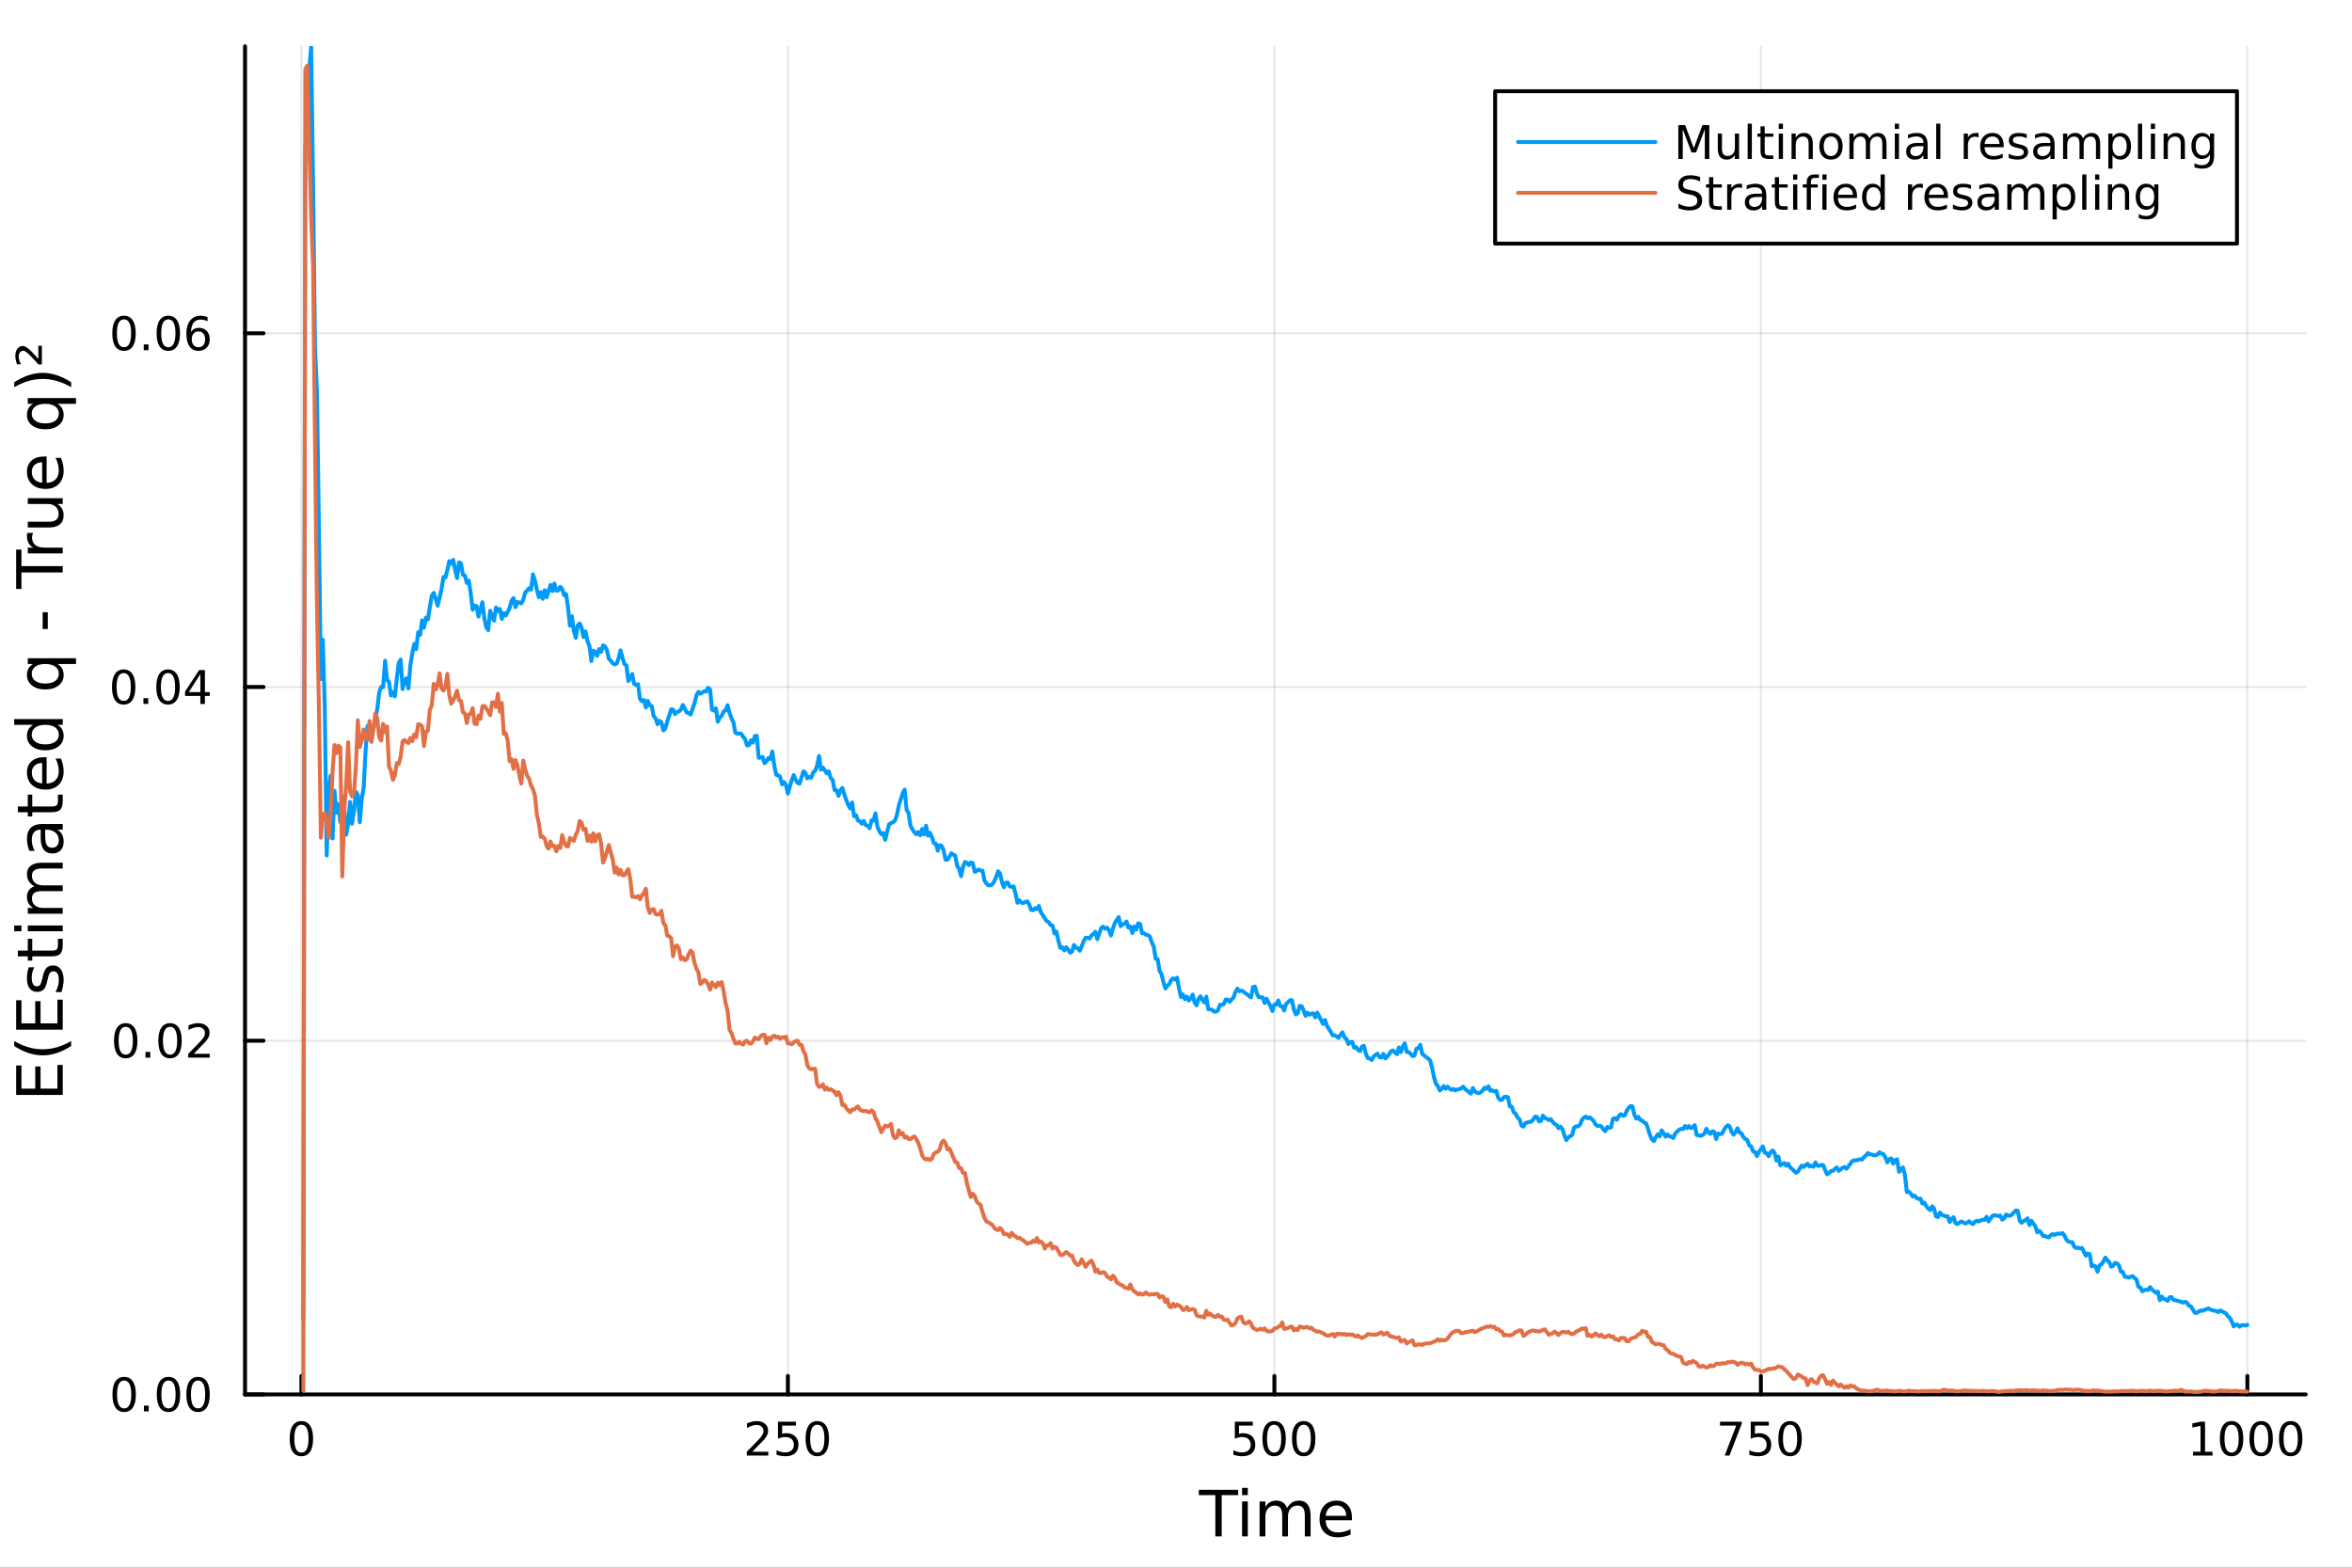 <?xml version="1.0" encoding="utf-8"?>
<svg xmlns="http://www.w3.org/2000/svg" xmlns:xlink="http://www.w3.org/1999/xlink" width="600" height="400" viewBox="0 0 2400 1600">
<rect x="0" y="0" width="2400" height="1600" fill="#333333" stroke="none"/>
<defs>
  <clipPath id="clip300">
    <rect x="0" y="0" width="2400" height="1600"/>
  </clipPath>
</defs>
<path clip-path="url(#clip300)" d="M0 1600 L2400 1600 L2400 0 L0 0  Z" fill="#ffffff" fill-rule="evenodd" fill-opacity="1"/>
<defs>
  <clipPath id="clip301">
    <rect x="480" y="0" width="1681" height="1600"/>
  </clipPath>
</defs>
<path clip-path="url(#clip300)" d="M250.028 1423.18 L2352.76 1423.18 L2352.76 47.244 L250.028 47.244  Z" fill="#ffffff" fill-rule="evenodd" fill-opacity="1"/>
<defs>
  <clipPath id="clip302">
    <rect x="250" y="47" width="2104" height="1377"/>
  </clipPath>
</defs>
<polyline clip-path="url(#clip302)" style="stroke:#000000; stroke-linecap:round; stroke-linejoin:round; stroke-width:2; stroke-opacity:0.1; fill:none" points="307.554,1423.18 307.554,47.244 "/>
<polyline clip-path="url(#clip302)" style="stroke:#000000; stroke-linecap:round; stroke-linejoin:round; stroke-width:2; stroke-opacity:0.1; fill:none" points="803.976,1423.18 803.976,47.244 "/>
<polyline clip-path="url(#clip302)" style="stroke:#000000; stroke-linecap:round; stroke-linejoin:round; stroke-width:2; stroke-opacity:0.1; fill:none" points="1300.4,1423.18 1300.4,47.244 "/>
<polyline clip-path="url(#clip302)" style="stroke:#000000; stroke-linecap:round; stroke-linejoin:round; stroke-width:2; stroke-opacity:0.1; fill:none" points="1796.82,1423.18 1796.82,47.244 "/>
<polyline clip-path="url(#clip302)" style="stroke:#000000; stroke-linecap:round; stroke-linejoin:round; stroke-width:2; stroke-opacity:0.1; fill:none" points="2293.24,1423.18 2293.24,47.244 "/>
<polyline clip-path="url(#clip300)" style="stroke:#000000; stroke-linecap:round; stroke-linejoin:round; stroke-width:4; stroke-opacity:1; fill:none" points="250.028,1423.18 2352.76,1423.18 "/>
<polyline clip-path="url(#clip300)" style="stroke:#000000; stroke-linecap:round; stroke-linejoin:round; stroke-width:4; stroke-opacity:1; fill:none" points="307.554,1423.18 307.554,1404.28 "/>
<polyline clip-path="url(#clip300)" style="stroke:#000000; stroke-linecap:round; stroke-linejoin:round; stroke-width:4; stroke-opacity:1; fill:none" points="803.976,1423.18 803.976,1404.28 "/>
<polyline clip-path="url(#clip300)" style="stroke:#000000; stroke-linecap:round; stroke-linejoin:round; stroke-width:4; stroke-opacity:1; fill:none" points="1300.4,1423.18 1300.4,1404.28 "/>
<polyline clip-path="url(#clip300)" style="stroke:#000000; stroke-linecap:round; stroke-linejoin:round; stroke-width:4; stroke-opacity:1; fill:none" points="1796.82,1423.18 1796.82,1404.28 "/>
<polyline clip-path="url(#clip300)" style="stroke:#000000; stroke-linecap:round; stroke-linejoin:round; stroke-width:4; stroke-opacity:1; fill:none" points="2293.24,1423.18 2293.24,1404.28 "/>
<path clip-path="url(#clip300)" d="M307.554 1454.1 Q303.943 1454.1 302.114 1457.66 Q300.308 1461.2 300.308 1468.33 Q300.308 1475.44 302.114 1479.01 Q303.943 1482.55 307.554 1482.55 Q311.188 1482.55 312.993 1479.01 Q314.822 1475.44 314.822 1468.33 Q314.822 1461.2 312.993 1457.66 Q311.188 1454.1 307.554 1454.1 M307.554 1450.39 Q313.364 1450.39 316.419 1455 Q319.498 1459.58 319.498 1468.33 Q319.498 1477.06 316.419 1481.67 Q313.364 1486.25 307.554 1486.25 Q301.743 1486.25 298.665 1481.67 Q295.609 1477.06 295.609 1468.33 Q295.609 1459.58 298.665 1455 Q301.743 1450.39 307.554 1450.39 Z" fill="#000000" fill-rule="nonzero" fill-opacity="1" /><path clip-path="url(#clip300)" d="M767.669 1481.64 L783.988 1481.64 L783.988 1485.58 L762.044 1485.58 L762.044 1481.64 Q764.706 1478.89 769.289 1474.26 Q773.896 1469.61 775.076 1468.27 Q777.321 1465.74 778.201 1464.01 Q779.104 1462.25 779.104 1460.56 Q779.104 1457.8 777.159 1456.07 Q775.238 1454.33 772.136 1454.33 Q769.937 1454.33 767.484 1455.09 Q765.053 1455.86 762.275 1457.41 L762.275 1452.69 Q765.099 1451.55 767.553 1450.97 Q770.007 1450.39 772.044 1450.39 Q777.414 1450.39 780.608 1453.08 Q783.803 1455.77 783.803 1460.26 Q783.803 1462.39 782.993 1464.31 Q782.206 1466.2 780.099 1468.8 Q779.521 1469.47 776.419 1472.69 Q773.317 1475.88 767.669 1481.64 Z" fill="#000000" fill-rule="nonzero" fill-opacity="1" /><path clip-path="url(#clip300)" d="M793.849 1451.02 L812.206 1451.02 L812.206 1454.96 L798.132 1454.96 L798.132 1463.43 Q799.15 1463.08 800.169 1462.92 Q801.187 1462.73 802.206 1462.73 Q807.993 1462.73 811.372 1465.9 Q814.752 1469.08 814.752 1474.49 Q814.752 1480.07 811.28 1483.17 Q807.807 1486.25 801.488 1486.25 Q799.312 1486.25 797.044 1485.88 Q794.798 1485.51 792.391 1484.77 L792.391 1480.07 Q794.474 1481.2 796.696 1481.76 Q798.919 1482.32 801.395 1482.32 Q805.4 1482.32 807.738 1480.21 Q810.076 1478.1 810.076 1474.49 Q810.076 1470.88 807.738 1468.77 Q805.4 1466.67 801.395 1466.67 Q799.52 1466.67 797.645 1467.08 Q795.794 1467.5 793.849 1468.38 L793.849 1451.02 Z" fill="#000000" fill-rule="nonzero" fill-opacity="1" /><path clip-path="url(#clip300)" d="M833.965 1454.1 Q830.354 1454.1 828.525 1457.66 Q826.719 1461.2 826.719 1468.33 Q826.719 1475.44 828.525 1479.01 Q830.354 1482.55 833.965 1482.55 Q837.599 1482.55 839.404 1479.01 Q841.233 1475.44 841.233 1468.33 Q841.233 1461.2 839.404 1457.66 Q837.599 1454.1 833.965 1454.1 M833.965 1450.39 Q839.775 1450.39 842.83 1455 Q845.909 1459.58 845.909 1468.33 Q845.909 1477.06 842.83 1481.67 Q839.775 1486.25 833.965 1486.25 Q828.155 1486.25 825.076 1481.67 Q822.02 1477.06 822.02 1468.33 Q822.02 1459.58 825.076 1455 Q828.155 1450.39 833.965 1450.39 Z" fill="#000000" fill-rule="nonzero" fill-opacity="1" /><path clip-path="url(#clip300)" d="M1260.02 1451.02 L1278.37 1451.02 L1278.37 1454.96 L1264.3 1454.96 L1264.3 1463.43 Q1265.32 1463.08 1266.34 1462.92 Q1267.36 1462.73 1268.37 1462.73 Q1274.16 1462.73 1277.54 1465.9 Q1280.92 1469.08 1280.92 1474.49 Q1280.92 1480.07 1277.45 1483.17 Q1273.98 1486.25 1267.66 1486.25 Q1265.48 1486.25 1263.21 1485.88 Q1260.97 1485.51 1258.56 1484.77 L1258.56 1480.07 Q1260.64 1481.2 1262.86 1481.76 Q1265.09 1482.32 1267.56 1482.32 Q1271.57 1482.32 1273.91 1480.21 Q1276.24 1478.1 1276.24 1474.49 Q1276.24 1470.88 1273.91 1468.77 Q1271.57 1466.67 1267.56 1466.67 Q1265.69 1466.67 1263.81 1467.08 Q1261.96 1467.5 1260.02 1468.38 L1260.02 1451.02 Z" fill="#000000" fill-rule="nonzero" fill-opacity="1" /><path clip-path="url(#clip300)" d="M1300.13 1454.1 Q1296.52 1454.1 1294.69 1457.66 Q1292.89 1461.2 1292.89 1468.33 Q1292.89 1475.44 1294.69 1479.01 Q1296.52 1482.55 1300.13 1482.55 Q1303.77 1482.55 1305.57 1479.01 Q1307.4 1475.44 1307.4 1468.33 Q1307.4 1461.2 1305.57 1457.66 Q1303.77 1454.1 1300.13 1454.1 M1300.13 1450.39 Q1305.94 1450.39 1309 1455 Q1312.08 1459.58 1312.08 1468.33 Q1312.08 1477.06 1309 1481.67 Q1305.94 1486.25 1300.13 1486.25 Q1294.32 1486.25 1291.24 1481.67 Q1288.19 1477.06 1288.19 1468.33 Q1288.19 1459.58 1291.24 1455 Q1294.32 1450.39 1300.13 1450.39 Z" fill="#000000" fill-rule="nonzero" fill-opacity="1" /><path clip-path="url(#clip300)" d="M1330.29 1454.1 Q1326.68 1454.1 1324.86 1457.66 Q1323.05 1461.2 1323.05 1468.33 Q1323.05 1475.44 1324.86 1479.01 Q1326.68 1482.55 1330.29 1482.55 Q1333.93 1482.55 1335.73 1479.01 Q1337.56 1475.44 1337.56 1468.33 Q1337.56 1461.2 1335.73 1457.66 Q1333.93 1454.1 1330.29 1454.1 M1330.29 1450.39 Q1336.11 1450.39 1339.16 1455 Q1342.24 1459.58 1342.24 1468.33 Q1342.24 1477.06 1339.16 1481.67 Q1336.11 1486.25 1330.29 1486.25 Q1324.48 1486.25 1321.41 1481.67 Q1318.35 1477.06 1318.35 1468.33 Q1318.35 1459.58 1321.41 1455 Q1324.48 1450.39 1330.29 1450.39 Z" fill="#000000" fill-rule="nonzero" fill-opacity="1" /><path clip-path="url(#clip300)" d="M1755.1 1451.02 L1777.32 1451.02 L1777.32 1453.01 L1764.77 1485.58 L1759.89 1485.58 L1771.69 1454.96 L1755.1 1454.96 L1755.1 1451.02 Z" fill="#000000" fill-rule="nonzero" fill-opacity="1" /><path clip-path="url(#clip300)" d="M1786.49 1451.02 L1804.84 1451.02 L1804.84 1454.96 L1790.77 1454.96 L1790.77 1463.43 Q1791.79 1463.08 1792.81 1462.92 Q1793.82 1462.73 1794.84 1462.73 Q1800.63 1462.73 1804.01 1465.9 Q1807.39 1469.08 1807.39 1474.49 Q1807.39 1480.07 1803.92 1483.17 Q1800.44 1486.25 1794.13 1486.25 Q1791.95 1486.25 1789.68 1485.88 Q1787.44 1485.51 1785.03 1484.77 L1785.03 1480.07 Q1787.11 1481.2 1789.33 1481.76 Q1791.56 1482.32 1794.03 1482.32 Q1798.04 1482.32 1800.38 1480.21 Q1802.71 1478.1 1802.71 1474.49 Q1802.71 1470.88 1800.38 1468.77 Q1798.04 1466.67 1794.03 1466.67 Q1792.16 1466.67 1790.28 1467.08 Q1788.43 1467.5 1786.49 1468.38 L1786.49 1451.02 Z" fill="#000000" fill-rule="nonzero" fill-opacity="1" /><path clip-path="url(#clip300)" d="M1826.6 1454.1 Q1822.99 1454.1 1821.16 1457.66 Q1819.36 1461.2 1819.36 1468.33 Q1819.36 1475.44 1821.16 1479.01 Q1822.99 1482.55 1826.6 1482.55 Q1830.24 1482.55 1832.04 1479.01 Q1833.87 1475.44 1833.87 1468.33 Q1833.87 1461.2 1832.04 1457.66 Q1830.24 1454.1 1826.6 1454.1 M1826.6 1450.39 Q1832.41 1450.39 1835.47 1455 Q1838.55 1459.58 1838.55 1468.33 Q1838.55 1477.06 1835.47 1481.67 Q1832.41 1486.25 1826.6 1486.25 Q1820.79 1486.25 1817.71 1481.67 Q1814.66 1477.06 1814.66 1468.33 Q1814.66 1459.58 1817.71 1455 Q1820.79 1450.39 1826.6 1450.39 Z" fill="#000000" fill-rule="nonzero" fill-opacity="1" /><path clip-path="url(#clip300)" d="M2237.77 1481.64 L2245.41 1481.64 L2245.41 1455.28 L2237.1 1456.95 L2237.1 1452.69 L2245.36 1451.02 L2250.04 1451.02 L2250.04 1481.64 L2257.68 1481.64 L2257.68 1485.58 L2237.77 1485.58 L2237.77 1481.64 Z" fill="#000000" fill-rule="nonzero" fill-opacity="1" /><path clip-path="url(#clip300)" d="M2277.12 1454.1 Q2273.51 1454.1 2271.68 1457.66 Q2269.88 1461.2 2269.88 1468.33 Q2269.88 1475.44 2271.68 1479.01 Q2273.51 1482.55 2277.12 1482.55 Q2280.76 1482.55 2282.56 1479.01 Q2284.39 1475.44 2284.39 1468.33 Q2284.39 1461.2 2282.56 1457.66 Q2280.76 1454.1 2277.12 1454.1 M2277.12 1450.39 Q2282.93 1450.39 2285.99 1455 Q2289.07 1459.58 2289.07 1468.33 Q2289.07 1477.06 2285.99 1481.67 Q2282.93 1486.25 2277.12 1486.25 Q2271.31 1486.25 2268.23 1481.67 Q2265.18 1477.06 2265.18 1468.33 Q2265.18 1459.58 2268.23 1455 Q2271.31 1450.39 2277.12 1450.39 Z" fill="#000000" fill-rule="nonzero" fill-opacity="1" /><path clip-path="url(#clip300)" d="M2307.28 1454.1 Q2303.67 1454.1 2301.84 1457.66 Q2300.04 1461.2 2300.04 1468.33 Q2300.04 1475.44 2301.84 1479.01 Q2303.67 1482.55 2307.28 1482.55 Q2310.92 1482.55 2312.72 1479.01 Q2314.55 1475.44 2314.55 1468.33 Q2314.55 1461.2 2312.72 1457.66 Q2310.92 1454.1 2307.28 1454.1 M2307.28 1450.39 Q2313.09 1450.39 2316.15 1455 Q2319.23 1459.58 2319.23 1468.33 Q2319.23 1477.06 2316.15 1481.67 Q2313.09 1486.25 2307.28 1486.25 Q2301.47 1486.25 2298.4 1481.67 Q2295.34 1477.06 2295.34 1468.33 Q2295.34 1459.58 2298.4 1455 Q2301.47 1450.39 2307.28 1450.39 Z" fill="#000000" fill-rule="nonzero" fill-opacity="1" /><path clip-path="url(#clip300)" d="M2337.45 1454.1 Q2333.83 1454.1 2332.01 1457.66 Q2330.2 1461.2 2330.2 1468.33 Q2330.2 1475.44 2332.01 1479.01 Q2333.83 1482.55 2337.45 1482.55 Q2341.08 1482.55 2342.89 1479.01 Q2344.71 1475.44 2344.71 1468.33 Q2344.71 1461.2 2342.89 1457.66 Q2341.08 1454.1 2337.45 1454.1 M2337.45 1450.39 Q2343.26 1450.39 2346.31 1455 Q2349.39 1459.58 2349.39 1468.33 Q2349.39 1477.06 2346.31 1481.67 Q2343.26 1486.25 2337.45 1486.25 Q2331.64 1486.25 2328.56 1481.67 Q2325.5 1477.06 2325.5 1468.33 Q2325.5 1459.58 2328.56 1455 Q2331.64 1450.39 2337.45 1450.39 Z" fill="#000000" fill-rule="nonzero" fill-opacity="1" /><path clip-path="url(#clip300)" d="M1223.27 1520.52 L1263.47 1520.52 L1263.47 1525.93 L1246.6 1525.93 L1246.6 1568.04 L1240.14 1568.04 L1240.14 1525.93 L1223.27 1525.93 L1223.27 1520.52 Z" fill="#000000" fill-rule="nonzero" fill-opacity="1" /><path clip-path="url(#clip300)" d="M1267.42 1532.4 L1273.27 1532.4 L1273.27 1568.04 L1267.42 1568.04 L1267.42 1532.4 M1267.42 1518.52 L1273.27 1518.52 L1273.27 1525.93 L1267.42 1525.93 L1267.42 1518.52 Z" fill="#000000" fill-rule="nonzero" fill-opacity="1" /><path clip-path="url(#clip300)" d="M1313.28 1539.24 Q1315.48 1535.29 1318.53 1533.41 Q1321.59 1531.54 1325.72 1531.54 Q1331.29 1531.54 1334.32 1535.45 Q1337.34 1539.33 1337.34 1546.53 L1337.34 1568.04 L1331.45 1568.04 L1331.45 1546.72 Q1331.45 1541.59 1329.64 1539.11 Q1327.83 1536.63 1324.1 1536.63 Q1319.55 1536.63 1316.91 1539.65 Q1314.27 1542.68 1314.27 1547.9 L1314.27 1568.04 L1308.38 1568.04 L1308.38 1546.72 Q1308.38 1541.56 1306.56 1539.11 Q1304.75 1536.63 1300.96 1536.63 Q1296.47 1536.63 1293.83 1539.68 Q1291.19 1542.71 1291.19 1547.9 L1291.19 1568.04 L1285.3 1568.04 L1285.3 1532.4 L1291.19 1532.4 L1291.19 1537.93 Q1293.2 1534.66 1296 1533.1 Q1298.8 1531.54 1302.65 1531.54 Q1306.53 1531.54 1309.24 1533.51 Q1311.98 1535.48 1313.28 1539.24 Z" fill="#000000" fill-rule="nonzero" fill-opacity="1" /><path clip-path="url(#clip300)" d="M1379.52 1548.76 L1379.52 1551.62 L1352.59 1551.62 Q1352.97 1557.67 1356.22 1560.85 Q1359.5 1564 1365.32 1564 Q1368.69 1564 1371.84 1563.17 Q1375.03 1562.35 1378.15 1560.69 L1378.15 1566.23 Q1375 1567.57 1371.69 1568.27 Q1368.38 1568.97 1364.97 1568.97 Q1356.44 1568.97 1351.44 1564 Q1346.48 1559.04 1346.48 1550.57 Q1346.48 1541.82 1351.19 1536.69 Q1355.93 1531.54 1363.95 1531.54 Q1371.14 1531.54 1375.31 1536.18 Q1379.52 1540.8 1379.52 1548.76 M1373.66 1547.04 Q1373.6 1542.23 1370.95 1539.37 Q1368.34 1536.5 1364.01 1536.5 Q1359.11 1536.5 1356.15 1539.27 Q1353.22 1542.04 1352.78 1547.07 L1373.66 1547.04 Z" fill="#000000" fill-rule="nonzero" fill-opacity="1" /><polyline clip-path="url(#clip302)" style="stroke:#000000; stroke-linecap:round; stroke-linejoin:round; stroke-width:2; stroke-opacity:0.1; fill:none" points="250.028,1423.18 2352.76,1423.18 "/>
<polyline clip-path="url(#clip302)" style="stroke:#000000; stroke-linecap:round; stroke-linejoin:round; stroke-width:2; stroke-opacity:0.1; fill:none" points="250.028,1062.17 2352.76,1062.17 "/>
<polyline clip-path="url(#clip302)" style="stroke:#000000; stroke-linecap:round; stroke-linejoin:round; stroke-width:2; stroke-opacity:0.1; fill:none" points="250.028,701.155 2352.76,701.155 "/>
<polyline clip-path="url(#clip302)" style="stroke:#000000; stroke-linecap:round; stroke-linejoin:round; stroke-width:2; stroke-opacity:0.1; fill:none" points="250.028,340.142 2352.76,340.142 "/>
<polyline clip-path="url(#clip300)" style="stroke:#000000; stroke-linecap:round; stroke-linejoin:round; stroke-width:4; stroke-opacity:1; fill:none" points="250.028,1423.18 250.028,47.244 "/>
<polyline clip-path="url(#clip300)" style="stroke:#000000; stroke-linecap:round; stroke-linejoin:round; stroke-width:4; stroke-opacity:1; fill:none" points="250.028,1423.18 268.926,1423.18 "/>
<polyline clip-path="url(#clip300)" style="stroke:#000000; stroke-linecap:round; stroke-linejoin:round; stroke-width:4; stroke-opacity:1; fill:none" points="250.028,1062.17 268.926,1062.17 "/>
<polyline clip-path="url(#clip300)" style="stroke:#000000; stroke-linecap:round; stroke-linejoin:round; stroke-width:4; stroke-opacity:1; fill:none" points="250.028,701.155 268.926,701.155 "/>
<polyline clip-path="url(#clip300)" style="stroke:#000000; stroke-linecap:round; stroke-linejoin:round; stroke-width:4; stroke-opacity:1; fill:none" points="250.028,340.142 268.926,340.142 "/>
<path clip-path="url(#clip300)" d="M126.691 1408.98 Q123.08 1408.98 121.251 1412.54 Q119.445 1416.08 119.445 1423.21 Q119.445 1430.32 121.251 1433.89 Q123.08 1437.43 126.691 1437.43 Q130.325 1437.43 132.13 1433.89 Q133.959 1430.32 133.959 1423.21 Q133.959 1416.08 132.13 1412.54 Q130.325 1408.98 126.691 1408.98 M126.691 1405.27 Q132.501 1405.27 135.556 1409.88 Q138.635 1414.46 138.635 1423.21 Q138.635 1431.94 135.556 1436.55 Q132.501 1441.13 126.691 1441.13 Q120.88 1441.13 117.802 1436.55 Q114.746 1431.94 114.746 1423.21 Q114.746 1414.46 117.802 1409.88 Q120.88 1405.27 126.691 1405.27 Z" fill="#000000" fill-rule="nonzero" fill-opacity="1" /><path clip-path="url(#clip300)" d="M146.853 1434.58 L151.737 1434.58 L151.737 1440.46 L146.853 1440.46 L146.853 1434.58 Z" fill="#000000" fill-rule="nonzero" fill-opacity="1" /><path clip-path="url(#clip300)" d="M171.922 1408.98 Q168.311 1408.98 166.482 1412.54 Q164.677 1416.08 164.677 1423.21 Q164.677 1430.32 166.482 1433.89 Q168.311 1437.43 171.922 1437.43 Q175.556 1437.43 177.362 1433.89 Q179.19 1430.32 179.19 1423.21 Q179.19 1416.08 177.362 1412.54 Q175.556 1408.98 171.922 1408.98 M171.922 1405.27 Q177.732 1405.27 180.788 1409.88 Q183.866 1414.46 183.866 1423.21 Q183.866 1431.94 180.788 1436.55 Q177.732 1441.13 171.922 1441.13 Q166.112 1441.13 163.033 1436.55 Q159.978 1431.94 159.978 1423.21 Q159.978 1414.46 163.033 1409.88 Q166.112 1405.27 171.922 1405.27 Z" fill="#000000" fill-rule="nonzero" fill-opacity="1" /><path clip-path="url(#clip300)" d="M202.084 1408.98 Q198.473 1408.98 196.644 1412.54 Q194.838 1416.08 194.838 1423.21 Q194.838 1430.32 196.644 1433.89 Q198.473 1437.43 202.084 1437.43 Q205.718 1437.43 207.524 1433.89 Q209.352 1430.32 209.352 1423.21 Q209.352 1416.08 207.524 1412.54 Q205.718 1408.98 202.084 1408.98 M202.084 1405.27 Q207.894 1405.27 210.949 1409.88 Q214.028 1414.46 214.028 1423.21 Q214.028 1431.94 210.949 1436.55 Q207.894 1441.13 202.084 1441.13 Q196.274 1441.13 193.195 1436.55 Q190.139 1431.94 190.139 1423.21 Q190.139 1414.46 193.195 1409.88 Q196.274 1405.27 202.084 1405.27 Z" fill="#000000" fill-rule="nonzero" fill-opacity="1" /><path clip-path="url(#clip300)" d="M128.288 1047.97 Q124.677 1047.97 122.848 1051.53 Q121.043 1055.07 121.043 1062.2 Q121.043 1069.31 122.848 1072.87 Q124.677 1076.41 128.288 1076.41 Q131.922 1076.41 133.728 1072.87 Q135.556 1069.31 135.556 1062.2 Q135.556 1055.07 133.728 1051.53 Q131.922 1047.97 128.288 1047.97 M128.288 1044.26 Q134.098 1044.26 137.154 1048.87 Q140.232 1053.45 140.232 1062.2 Q140.232 1070.93 137.154 1075.54 Q134.098 1080.12 128.288 1080.12 Q122.478 1080.12 119.399 1075.54 Q116.343 1070.93 116.343 1062.2 Q116.343 1053.45 119.399 1048.87 Q122.478 1044.26 128.288 1044.26 Z" fill="#000000" fill-rule="nonzero" fill-opacity="1" /><path clip-path="url(#clip300)" d="M148.45 1073.57 L153.334 1073.57 L153.334 1079.45 L148.45 1079.45 L148.45 1073.57 Z" fill="#000000" fill-rule="nonzero" fill-opacity="1" /><path clip-path="url(#clip300)" d="M173.519 1047.97 Q169.908 1047.97 168.079 1051.53 Q166.274 1055.07 166.274 1062.2 Q166.274 1069.31 168.079 1072.87 Q169.908 1076.41 173.519 1076.41 Q177.153 1076.41 178.959 1072.87 Q180.788 1069.31 180.788 1062.2 Q180.788 1055.07 178.959 1051.53 Q177.153 1047.97 173.519 1047.97 M173.519 1044.26 Q179.329 1044.26 182.385 1048.87 Q185.463 1053.45 185.463 1062.2 Q185.463 1070.93 182.385 1075.54 Q179.329 1080.12 173.519 1080.12 Q167.709 1080.12 164.63 1075.54 Q161.575 1070.93 161.575 1062.2 Q161.575 1053.45 164.63 1048.87 Q167.709 1044.26 173.519 1044.26 Z" fill="#000000" fill-rule="nonzero" fill-opacity="1" /><path clip-path="url(#clip300)" d="M197.709 1075.51 L214.028 1075.51 L214.028 1079.45 L192.084 1079.45 L192.084 1075.51 Q194.746 1072.76 199.329 1068.13 Q203.936 1063.48 205.116 1062.13 Q207.362 1059.61 208.241 1057.87 Q209.144 1056.11 209.144 1054.42 Q209.144 1051.67 207.199 1049.93 Q205.278 1048.2 202.176 1048.2 Q199.977 1048.2 197.524 1048.96 Q195.093 1049.73 192.315 1051.28 L192.315 1046.55 Q195.139 1045.42 197.593 1044.84 Q200.047 1044.26 202.084 1044.26 Q207.454 1044.26 210.649 1046.95 Q213.843 1049.63 213.843 1054.12 Q213.843 1056.25 213.033 1058.17 Q212.246 1060.07 210.139 1062.66 Q209.561 1063.34 206.459 1066.55 Q203.357 1069.75 197.709 1075.51 Z" fill="#000000" fill-rule="nonzero" fill-opacity="1" /><path clip-path="url(#clip300)" d="M126.205 686.953 Q122.593 686.953 120.765 690.518 Q118.959 694.06 118.959 701.189 Q118.959 708.296 120.765 711.861 Q122.593 715.402 126.205 715.402 Q129.839 715.402 131.644 711.861 Q133.473 708.296 133.473 701.189 Q133.473 694.06 131.644 690.518 Q129.839 686.953 126.205 686.953 M126.205 683.25 Q132.015 683.25 135.07 687.856 Q138.149 692.439 138.149 701.189 Q138.149 709.916 135.07 714.523 Q132.015 719.106 126.205 719.106 Q120.394 719.106 117.316 714.523 Q114.26 709.916 114.26 701.189 Q114.26 692.439 117.316 687.856 Q120.394 683.25 126.205 683.25 Z" fill="#000000" fill-rule="nonzero" fill-opacity="1" /><path clip-path="url(#clip300)" d="M146.366 712.555 L151.251 712.555 L151.251 718.435 L146.366 718.435 L146.366 712.555 Z" fill="#000000" fill-rule="nonzero" fill-opacity="1" /><path clip-path="url(#clip300)" d="M171.436 686.953 Q167.825 686.953 165.996 690.518 Q164.19 694.06 164.19 701.189 Q164.19 708.296 165.996 711.861 Q167.825 715.402 171.436 715.402 Q175.07 715.402 176.876 711.861 Q178.704 708.296 178.704 701.189 Q178.704 694.06 176.876 690.518 Q175.07 686.953 171.436 686.953 M171.436 683.25 Q177.246 683.25 180.301 687.856 Q183.38 692.439 183.38 701.189 Q183.38 709.916 180.301 714.523 Q177.246 719.106 171.436 719.106 Q165.626 719.106 162.547 714.523 Q159.491 709.916 159.491 701.189 Q159.491 692.439 162.547 687.856 Q165.626 683.25 171.436 683.25 Z" fill="#000000" fill-rule="nonzero" fill-opacity="1" /><path clip-path="url(#clip300)" d="M204.445 687.949 L192.639 706.398 L204.445 706.398 L204.445 687.949 M203.218 683.875 L209.098 683.875 L209.098 706.398 L214.028 706.398 L214.028 710.287 L209.098 710.287 L209.098 718.435 L204.445 718.435 L204.445 710.287 L188.843 710.287 L188.843 705.773 L203.218 683.875 Z" fill="#000000" fill-rule="nonzero" fill-opacity="1" /><path clip-path="url(#clip300)" d="M126.529 325.941 Q122.918 325.941 121.089 329.505 Q119.283 333.047 119.283 340.177 Q119.283 347.283 121.089 350.848 Q122.918 354.39 126.529 354.39 Q130.163 354.39 131.968 350.848 Q133.797 347.283 133.797 340.177 Q133.797 333.047 131.968 329.505 Q130.163 325.941 126.529 325.941 M126.529 322.237 Q132.339 322.237 135.394 326.843 Q138.473 331.427 138.473 340.177 Q138.473 348.904 135.394 353.51 Q132.339 358.093 126.529 358.093 Q120.718 358.093 117.64 353.51 Q114.584 348.904 114.584 340.177 Q114.584 331.427 117.64 326.843 Q120.718 322.237 126.529 322.237 Z" fill="#000000" fill-rule="nonzero" fill-opacity="1" /><path clip-path="url(#clip300)" d="M146.691 351.542 L151.575 351.542 L151.575 357.422 L146.691 357.422 L146.691 351.542 Z" fill="#000000" fill-rule="nonzero" fill-opacity="1" /><path clip-path="url(#clip300)" d="M171.76 325.941 Q168.149 325.941 166.32 329.505 Q164.515 333.047 164.515 340.177 Q164.515 347.283 166.32 350.848 Q168.149 354.39 171.76 354.39 Q175.394 354.39 177.2 350.848 Q179.028 347.283 179.028 340.177 Q179.028 333.047 177.2 329.505 Q175.394 325.941 171.76 325.941 M171.76 322.237 Q177.57 322.237 180.626 326.843 Q183.704 331.427 183.704 340.177 Q183.704 348.904 180.626 353.51 Q177.57 358.093 171.76 358.093 Q165.95 358.093 162.871 353.51 Q159.815 348.904 159.815 340.177 Q159.815 331.427 162.871 326.843 Q165.95 322.237 171.76 322.237 Z" fill="#000000" fill-rule="nonzero" fill-opacity="1" /><path clip-path="url(#clip300)" d="M202.5 338.279 Q199.352 338.279 197.5 340.431 Q195.672 342.584 195.672 346.334 Q195.672 350.061 197.5 352.237 Q199.352 354.39 202.5 354.39 Q205.649 354.39 207.477 352.237 Q209.329 350.061 209.329 346.334 Q209.329 342.584 207.477 340.431 Q205.649 338.279 202.5 338.279 M211.783 323.626 L211.783 327.885 Q210.024 327.052 208.218 326.612 Q206.436 326.172 204.676 326.172 Q200.047 326.172 197.593 329.297 Q195.163 332.422 194.815 338.742 Q196.181 336.728 198.241 335.663 Q200.301 334.575 202.778 334.575 Q207.987 334.575 210.996 337.746 Q214.028 340.894 214.028 346.334 Q214.028 351.658 210.88 354.876 Q207.732 358.093 202.5 358.093 Q196.505 358.093 193.334 353.51 Q190.163 348.904 190.163 340.177 Q190.163 331.982 194.051 327.121 Q197.94 322.237 204.491 322.237 Q206.25 322.237 208.033 322.584 Q209.838 322.931 211.783 323.626 Z" fill="#000000" fill-rule="nonzero" fill-opacity="1" /><path clip-path="url(#clip300)" d="M16.484 1117.5 L16.484 1087.46 L21.895 1087.46 L21.895 1111.08 L35.963 1111.08 L35.963 1088.45 L41.374 1088.45 L41.374 1111.08 L58.593 1111.08 L58.593 1086.89 L64.004 1086.89 L64.004 1117.5 L16.484 1117.5 Z" fill="#000000" fill-rule="nonzero" fill-opacity="1" /><path clip-path="url(#clip300)" d="M14.543 1062.5 Q21.863 1066.77 29.025 1068.84 Q36.186 1070.91 43.538 1070.91 Q50.891 1070.91 58.116 1068.84 Q65.309 1066.74 72.598 1062.5 L72.598 1067.6 Q65.118 1072.37 57.893 1074.76 Q50.668 1077.11 43.538 1077.11 Q36.441 1077.11 29.247 1074.76 Q22.054 1072.4 14.543 1067.6 L14.543 1062.5 Z" fill="#000000" fill-rule="nonzero" fill-opacity="1" /><path clip-path="url(#clip300)" d="M16.484 1050.89 L16.484 1020.84 L21.895 1020.84 L21.895 1044.46 L35.963 1044.46 L35.963 1021.83 L41.374 1021.83 L41.374 1044.46 L58.593 1044.46 L58.593 1020.27 L64.004 1020.27 L64.004 1050.89 L16.484 1050.89 Z" fill="#000000" fill-rule="nonzero" fill-opacity="1" /><path clip-path="url(#clip300)" d="M29.407 987.23 L34.945 987.23 Q33.672 989.713 33.035 992.387 Q32.398 995.06 32.398 997.925 Q32.398 1002.29 33.735 1004.48 Q35.072 1006.65 37.746 1006.65 Q39.783 1006.65 40.96 1005.09 Q42.106 1003.53 43.157 998.816 L43.602 996.811 Q44.939 990.572 47.39 987.962 Q49.809 985.321 54.169 985.321 Q59.134 985.321 62.031 989.267 Q64.927 993.182 64.927 1000.06 Q64.927 1002.92 64.354 1006.04 Q63.813 1009.13 62.699 1012.57 L56.652 1012.57 Q58.339 1009.32 59.198 1006.17 Q60.026 1003.02 60.026 999.93 Q60.026 995.792 58.625 993.564 Q57.193 991.336 54.615 991.336 Q52.228 991.336 50.955 992.959 Q49.681 994.551 48.504 999.994 L48.026 1002.03 Q46.88 1007.47 44.525 1009.89 Q42.138 1012.31 38 1012.31 Q32.971 1012.31 30.234 1008.75 Q27.497 1005.18 27.497 998.625 Q27.497 995.378 27.974 992.514 Q28.452 989.649 29.407 987.23 Z" fill="#000000" fill-rule="nonzero" fill-opacity="1" /><path clip-path="url(#clip300)" d="M18.235 970.202 L28.356 970.202 L28.356 958.139 L32.908 958.139 L32.908 970.202 L52.259 970.202 Q56.62 970.202 57.861 969.024 Q59.103 967.815 59.103 964.155 L59.103 958.139 L64.004 958.139 L64.004 964.155 Q64.004 970.934 61.49 973.512 Q58.943 976.09 52.259 976.09 L32.908 976.09 L32.908 980.387 L28.356 980.387 L28.356 976.09 L18.235 976.09 L18.235 970.202 Z" fill="#000000" fill-rule="nonzero" fill-opacity="1" /><path clip-path="url(#clip300)" d="M28.356 950.437 L28.356 944.58 L64.004 944.58 L64.004 950.437 L28.356 950.437 M14.479 950.437 L14.479 944.58 L21.895 944.58 L21.895 950.437 L14.479 950.437 Z" fill="#000000" fill-rule="nonzero" fill-opacity="1" /><path clip-path="url(#clip300)" d="M35.199 904.572 Q31.253 902.375 29.375 899.32 Q27.497 896.264 27.497 892.127 Q27.497 886.557 31.412 883.533 Q35.295 880.509 42.488 880.509 L64.004 880.509 L64.004 886.398 L42.679 886.398 Q37.555 886.398 35.072 888.212 Q32.589 890.026 32.589 893.75 Q32.589 898.301 35.613 900.943 Q38.637 903.585 43.857 903.585 L64.004 903.585 L64.004 909.473 L42.679 909.473 Q37.523 909.473 35.072 911.287 Q32.589 913.102 32.589 916.889 Q32.589 921.377 35.645 924.019 Q38.669 926.661 43.857 926.661 L64.004 926.661 L64.004 932.549 L28.356 932.549 L28.356 926.661 L33.894 926.661 Q30.616 924.655 29.056 921.854 Q27.497 919.054 27.497 915.202 Q27.497 911.319 29.47 908.614 Q31.444 905.877 35.199 904.572 Z" fill="#000000" fill-rule="nonzero" fill-opacity="1" /><path clip-path="url(#clip300)" d="M46.085 852.627 Q46.085 859.725 47.708 862.462 Q49.331 865.2 53.246 865.2 Q56.365 865.2 58.211 863.163 Q60.026 861.094 60.026 857.561 Q60.026 852.691 56.588 849.763 Q53.119 846.803 47.39 846.803 L46.085 846.803 L46.085 852.627 M43.666 840.946 L64.004 840.946 L64.004 846.803 L58.593 846.803 Q61.84 848.808 63.399 851.8 Q64.927 854.792 64.927 859.12 Q64.927 864.595 61.872 867.841 Q58.784 871.056 53.628 871.056 Q47.612 871.056 44.557 867.046 Q41.501 863.004 41.501 855.015 L41.501 846.803 L40.928 846.803 Q36.886 846.803 34.69 849.476 Q32.462 852.118 32.462 856.924 Q32.462 859.98 33.194 862.876 Q33.926 865.773 35.39 868.446 L29.98 868.446 Q28.738 865.232 28.133 862.208 Q27.497 859.184 27.497 856.32 Q27.497 848.585 31.507 844.766 Q35.518 840.946 43.666 840.946 Z" fill="#000000" fill-rule="nonzero" fill-opacity="1" /><path clip-path="url(#clip300)" d="M18.235 823.091 L28.356 823.091 L28.356 811.028 L32.908 811.028 L32.908 823.091 L52.259 823.091 Q56.62 823.091 57.861 821.913 Q59.103 820.703 59.103 817.043 L59.103 811.028 L64.004 811.028 L64.004 817.043 Q64.004 823.823 61.49 826.401 Q58.943 828.979 52.259 828.979 L32.908 828.979 L32.908 833.276 L28.356 833.276 L28.356 828.979 L18.235 828.979 L18.235 823.091 Z" fill="#000000" fill-rule="nonzero" fill-opacity="1" /><path clip-path="url(#clip300)" d="M44.716 772.833 L47.581 772.833 L47.581 799.76 Q53.628 799.378 56.811 796.132 Q59.962 792.853 59.962 787.029 Q59.962 783.655 59.134 780.504 Q58.307 777.321 56.652 774.202 L62.19 774.202 Q63.527 777.353 64.227 780.663 Q64.927 783.973 64.927 787.379 Q64.927 795.909 59.962 800.906 Q54.997 805.871 46.53 805.871 Q37.777 805.871 32.653 801.161 Q27.497 796.418 27.497 788.397 Q27.497 781.204 32.144 777.035 Q36.759 772.833 44.716 772.833 M42.997 778.69 Q38.191 778.753 35.327 781.395 Q32.462 784.005 32.462 788.334 Q32.462 793.235 35.231 796.195 Q38 799.124 43.029 799.569 L42.997 778.69 Z" fill="#000000" fill-rule="nonzero" fill-opacity="1" /><path clip-path="url(#clip300)" d="M33.767 739.763 L14.479 739.763 L14.479 733.907 L64.004 733.907 L64.004 739.763 L58.657 739.763 Q61.84 741.61 63.399 744.442 Q64.927 747.243 64.927 751.19 Q64.927 757.651 59.771 761.725 Q54.615 765.767 46.212 765.767 Q37.809 765.767 32.653 761.725 Q27.497 757.651 27.497 751.19 Q27.497 747.243 29.056 744.442 Q30.584 741.61 33.767 739.763 M46.212 759.72 Q52.673 759.72 56.365 757.078 Q60.026 754.405 60.026 749.758 Q60.026 745.111 56.365 742.437 Q52.673 739.763 46.212 739.763 Q39.751 739.763 36.09 742.437 Q32.398 745.111 32.398 749.758 Q32.398 754.405 36.09 757.078 Q39.751 759.72 46.212 759.72 Z" fill="#000000" fill-rule="nonzero" fill-opacity="1" /><path clip-path="url(#clip300)" d="M46.212 697.622 Q52.673 697.622 56.365 694.981 Q60.026 692.307 60.026 687.66 Q60.026 683.013 56.365 680.34 Q52.673 677.666 46.212 677.666 Q39.751 677.666 36.09 680.34 Q32.398 683.013 32.398 687.66 Q32.398 692.307 36.09 694.981 Q39.751 697.622 46.212 697.622 M58.657 677.666 Q61.84 679.512 63.399 682.345 Q64.927 685.146 64.927 689.092 Q64.927 695.554 59.771 699.628 Q54.615 703.67 46.212 703.67 Q37.809 703.67 32.653 699.628 Q27.497 695.554 27.497 689.092 Q27.497 685.146 29.056 682.345 Q30.584 679.512 33.767 677.666 L28.356 677.666 L28.356 671.81 L77.563 671.81 L77.563 677.666 L58.657 677.666 Z" fill="#000000" fill-rule="nonzero" fill-opacity="1" /><path clip-path="url(#clip300)" d="M43.538 641.986 L43.538 624.831 L48.758 624.831 L48.758 641.986 L43.538 641.986 Z" fill="#000000" fill-rule="nonzero" fill-opacity="1" /><path clip-path="url(#clip300)" d="M16.484 601.118 L16.484 560.919 L21.895 560.919 L21.895 577.788 L64.004 577.788 L64.004 584.249 L21.895 584.249 L21.895 601.118 L16.484 601.118 Z" fill="#000000" fill-rule="nonzero" fill-opacity="1" /><path clip-path="url(#clip300)" d="M33.831 543.891 Q33.258 544.877 33.003 546.055 Q32.717 547.201 32.717 548.601 Q32.717 553.567 35.963 556.24 Q39.178 558.882 45.225 558.882 L64.004 558.882 L64.004 564.77 L28.356 564.77 L28.356 558.882 L33.894 558.882 Q30.648 557.036 29.088 554.076 Q27.497 551.116 27.497 546.883 Q27.497 546.278 27.592 545.546 Q27.656 544.814 27.815 543.922 L33.831 543.891 Z" fill="#000000" fill-rule="nonzero" fill-opacity="1" /><path clip-path="url(#clip300)" d="M49.936 538.352 L28.356 538.352 L28.356 532.496 L49.713 532.496 Q54.774 532.496 57.32 530.523 Q59.835 528.549 59.835 524.603 Q59.835 519.86 56.811 517.123 Q53.787 514.354 48.567 514.354 L28.356 514.354 L28.356 508.497 L64.004 508.497 L64.004 514.354 L58.53 514.354 Q61.776 516.486 63.368 519.319 Q64.927 522.12 64.927 525.844 Q64.927 531.987 61.108 535.17 Q57.288 538.352 49.936 538.352 M27.497 523.616 L27.497 523.616 Z" fill="#000000" fill-rule="nonzero" fill-opacity="1" /><path clip-path="url(#clip300)" d="M44.716 465.943 L47.581 465.943 L47.581 492.87 Q53.628 492.488 56.811 489.241 Q59.962 485.963 59.962 480.138 Q59.962 476.764 59.134 473.613 Q58.307 470.43 56.652 467.311 L62.19 467.311 Q63.527 470.462 64.227 473.772 Q64.927 477.083 64.927 480.488 Q64.927 489.018 59.962 494.015 Q54.997 498.981 46.53 498.981 Q37.777 498.981 32.653 494.27 Q27.497 489.528 27.497 481.507 Q27.497 474.313 32.144 470.144 Q36.759 465.943 44.716 465.943 M42.997 471.799 Q38.191 471.863 35.327 474.504 Q32.462 477.114 32.462 481.443 Q32.462 486.345 35.231 489.305 Q38 492.233 43.029 492.679 L42.997 471.799 Z" fill="#000000" fill-rule="nonzero" fill-opacity="1" /><path clip-path="url(#clip300)" d="M46.212 432.109 Q52.673 432.109 56.365 429.467 Q60.026 426.793 60.026 422.147 Q60.026 417.5 56.365 414.826 Q52.673 412.152 46.212 412.152 Q39.751 412.152 36.09 414.826 Q32.398 417.5 32.398 422.147 Q32.398 426.793 36.09 429.467 Q39.751 432.109 46.212 432.109 M58.657 412.152 Q61.84 413.998 63.399 416.831 Q64.927 419.632 64.927 423.579 Q64.927 430.04 59.771 434.114 Q54.615 438.156 46.212 438.156 Q37.809 438.156 32.653 434.114 Q27.497 430.04 27.497 423.579 Q27.497 419.632 29.056 416.831 Q30.584 413.998 33.767 412.152 L28.356 412.152 L28.356 406.296 L77.563 406.296 L77.563 412.152 L58.657 412.152 Z" fill="#000000" fill-rule="nonzero" fill-opacity="1" /><path clip-path="url(#clip300)" d="M14.543 395.156 L14.543 390.063 Q22.054 385.289 29.247 382.934 Q36.441 380.547 43.538 380.547 Q50.668 380.547 57.893 382.934 Q65.118 385.289 72.598 390.063 L72.598 395.156 Q65.309 390.923 58.116 388.854 Q50.891 386.753 43.538 386.753 Q36.186 386.753 29.025 388.854 Q21.863 390.923 14.543 395.156 Z" fill="#000000" fill-rule="nonzero" fill-opacity="1" /><path clip-path="url(#clip300)" d="M39.114 366.415 L39.114 352.919 L42.743 352.919 L42.743 371.953 L39.242 371.953 Q38.255 370.871 36.472 368.866 Q26.765 357.917 23.773 357.917 Q21.672 357.917 20.399 359.572 Q19.094 361.227 19.094 363.932 Q19.094 365.587 19.667 367.529 Q20.208 369.47 21.322 371.762 L17.407 371.762 Q16.516 369.311 16.07 367.21 Q15.625 365.078 15.625 363.264 Q15.625 358.649 17.726 355.88 Q19.826 353.11 23.264 353.11 Q27.688 353.11 36.727 363.646 Q38.255 365.428 39.114 366.415 Z" fill="#000000" fill-rule="nonzero" fill-opacity="1" /><polyline clip-path="url(#clip302)" style="stroke:#009af9; stroke-linecap:round; stroke-linejoin:round; stroke-width:4; stroke-opacity:1; fill:none" points="309.539,1347.51 311.525,148.444 313.511,138.732 315.496,72.834 317.482,47.244 319.468,187.393 321.453,355.351 323.439,400.486 325.425,538.209 327.411,693.032 329.396,652.873 331.382,720.87 333.368,873.137 335.353,806.693 337.339,791.793 339.325,855.756 341.31,807.168 343.296,829.276 345.282,820.804 347.267,838.936 349.253,813.262 351.239,823.72 353.225,851.878 355.21,840.66 357.196,818.399 359.182,840.721 361.167,827.977 363.153,808.127 365.139,811.219 367.124,839.16 369.11,815.533 371.096,803.888 373.081,765.602 375.067,740.858 377.053,754.648 379.038,746.879 381.024,744.238 383.01,734.044 384.996,723.284 386.981,706.346 388.967,701.026 390.953,701.381 392.938,674.303 394.924,693.639 396.91,695.981 398.895,709.819 400.881,706.575 402.867,710.799 404.852,692.983 406.838,676.714 408.824,673.205 410.81,703.309 412.795,694.296 414.781,692.172 416.767,702.636 418.752,678.716 420.738,666.573 422.724,657.175 424.709,662.556 426.695,645.33 428.681,648.061 430.666,633.119 432.652,640.516 434.638,630.338 436.624,632.312 438.609,619.559 440.595,607.979 442.581,605.172 444.566,610.643 446.552,618.13 448.538,610.354 450.523,601.284 452.509,588.858 454.495,589.509 456.48,581.825 458.466,572.658 460.452,575.283 462.438,571.371 464.423,581.627 466.409,590.058 468.395,573.987 470.38,574.95 472.366,586.604 474.352,587.465 476.337,594.99 478.323,592.499 480.309,605.185 482.294,622.3 484.28,618.159 486.266,618.57 488.252,629.235 490.237,621.985 492.223,614.598 494.209,630.76 496.194,640.431 498.18,643.141 500.166,623.363 502.151,629.003 504.137,633.439 506.123,619.988 508.108,623.825 510.094,621.469 512.08,631.719 514.065,625.727 516.051,628.228 518.037,624.44 520.023,620.495 522.008,613.036 523.994,610.496 525.98,619.735 527.965,614.308 529.951,614.997 531.937,615.826 533.922,611.972 535.908,604.69 537.894,602.904 539.879,600.325 541.865,601.85 543.851,586.161 545.837,592.438 547.822,601.857 549.808,609.481 551.794,604.354 553.779,611.235 555.765,602.387 557.751,609.593 559.736,603.36 561.722,596.999 563.708,603.258 565.693,595.521 567.679,602.851 569.665,602.502 571.651,598.984 573.636,601.104 575.622,607.512 577.608,606.199 579.593,620.023 581.579,638.528 583.565,628.938 585.55,643.978 587.536,650.944 589.522,638.147 591.507,636.317 593.493,640.657 595.479,650.203 597.465,644.467 599.45,654.365 601.436,659.006 603.422,674.634 605.407,664.111 607.393,665.384 609.379,669.381 611.364,662.432 613.35,665.327 615.336,658.671 617.321,659.621 619.307,663.812 621.293,672.329 623.279,674.382 625.264,676.972 627.25,678.011 629.236,677.256 631.221,671.746 633.207,663.795 635.193,671.222 637.178,677.751 639.164,679.063 641.15,695.094 643.135,692.268 645.121,687.901 647.107,697.925 649.092,699.056 651.078,698.305 653.064,713.241 655.05,715.71 657.035,714.409 659.021,722.098 661.007,715.278 662.992,720.062 664.978,720.435 666.964,730.763 668.949,733.111 670.935,739.17 672.921,735.595 674.906,737.288 676.892,745.456 678.878,743.575 680.864,736.197 682.849,730.649 684.835,723.97 686.821,724.185 688.806,728.784 690.792,726.668 692.778,726.198 694.763,724.243 696.749,719.489 698.735,723.157 700.72,727.156 702.706,727.737 704.692,729.269 706.678,723.321 708.663,717.838 710.649,709.81 712.635,706.123 714.62,708.058 716.606,706.82 718.592,705.415 720.577,705.856 722.563,701.964 724.549,703.736 726.534,724.383 728.52,725.236 730.506,722.937 732.492,736.559 734.477,732.29 736.463,730.593 738.449,726.037 740.434,725.034 742.42,719.772 744.406,727.561 746.391,733.033 748.377,737.189 750.363,747.797 752.348,748.872 754.334,748.6 756.32,748.804 758.305,752.002 760.291,754.242 762.277,760.81 764.263,760.481 766.248,755.599 768.234,757.933 770.22,751.302 772.205,750.886 774.191,773.446 776.177,773.125 778.162,772.57 780.148,778.911 782.134,777.026 784.119,773.576 786.105,774.635 788.091,767.048 790.077,781.193 792.062,790.849 794.048,791.248 796.034,792.799 798.019,800.545 800.005,798.161 801.991,801.174 803.976,810.04 805.962,802.689 807.948,796.328 809.933,791 811.919,795.816 813.905,799.145 815.891,799.684 817.876,793.335 819.862,787.169 821.848,788.908 823.833,794.425 825.819,792.843 827.805,793.774 829.79,788.326 831.776,786.716 833.762,781.594 835.747,771.535 837.733,785.542 839.719,783.448 841.705,786.299 843.69,789.375 845.676,787.276 847.662,794.125 849.647,795.986 851.633,806.359 853.619,806.587 855.604,812.225 857.59,806.505 859.576,804.143 861.561,810.745 863.547,816.627 865.533,821.439 867.519,825.091 869.504,819.062 871.49,833.07 873.476,831.812 875.461,837.477 877.447,838.12 879.433,840.697 881.418,837.822 883.404,842.175 885.39,842.791 887.375,845.334 889.361,837.119 891.347,837.59 893.332,830.069 895.318,843.453 897.304,848.287 899.29,851.287 901.275,850.264 903.261,857.126 905.247,848.882 907.232,841.335 909.218,840.118 911.204,839.112 913.189,837.609 915.175,831.999 917.161,822.141 919.146,815.832 921.132,809.589 923.118,805.897 925.104,826.438 927.089,829.774 929.075,842.557 931.061,846.528 933.046,849.334 935.032,851.482 937.018,849.103 939.003,852.477 940.989,846.039 942.975,851.56 944.96,842.736 946.946,852.822 948.932,850.005 950.918,854.433 952.903,860.567 954.889,860.992 956.875,868.148 958.86,862.589 960.846,863.345 962.832,867.659 964.817,877.334 966.803,877.471 968.789,874.28 970.774,870.823 972.76,872.289 974.746,873.245 976.732,883.822 978.717,886.886 980.703,894.193 982.689,884.946 984.674,879.777 986.66,880.505 988.646,882.893 990.631,880.259 992.617,880.956 994.603,889.798 996.588,888.977 998.574,887.413 1000.56,888.461 1002.55,888.629 1004.53,898.724 1006.52,901.631 1008.5,903.457 1010.49,903.698 1012.47,902.691 1014.46,899.714 1016.45,895.174 1018.43,889.268 1020.42,891.358 1022.4,900.334 1024.39,905.584 1026.37,900.872 1028.36,900.785 1030.35,904.695 1032.33,905.219 1034.32,904.676 1036.3,912.555 1038.29,921.38 1040.27,918.813 1042.26,921.349 1044.25,921.58 1046.23,920.609 1048.22,919.935 1050.2,923.085 1052.19,928.642 1054.17,928.973 1056.16,926.915 1058.14,927.931 1060.13,924.63 1062.12,931.199 1064.1,933.977 1066.09,937.194 1068.07,940.115 1070.06,941.081 1072.04,944.03 1074.03,944.674 1076.02,952.74 1078,950.818 1079.99,959.945 1081.97,967.418 1083.96,966.794 1085.94,970.005 1087.93,966.765 1089.92,969.106 1091.9,972.375 1093.89,971.234 1095.87,964.466 1097.86,967.253 1099.84,967.748 1101.83,970.339 1103.82,965.596 1105.8,960.548 1107.79,957.027 1109.77,957.205 1111.76,957.863 1113.74,954.713 1115.73,953.216 1117.72,951.095 1119.7,958.539 1121.69,952.74 1123.67,947.107 1125.66,945.718 1127.64,947.931 1129.63,946.801 1131.62,949.403 1133.6,954.766 1135.59,947.938 1137.57,942.011 1139.56,938.852 1141.54,935.961 1143.53,945.289 1145.52,943.124 1147.5,942.946 1149.49,940.448 1151.47,946.739 1153.46,945.573 1155.44,952.257 1157.43,945.595 1159.42,948.817 1161.4,942.388 1163.39,943.021 1165.37,952.447 1167.36,952.415 1169.34,954.047 1171.33,954.358 1173.31,955.779 1175.3,961.811 1177.29,966.037 1179.27,978.555 1181.26,978.794 1183.24,990.976 1185.23,994.082 1187.21,1002.63 1189.2,1008.78 1191.19,1006.22 1193.17,1004.26 1195.16,1000.05 1197.14,998.496 1199.13,999.818 1201.11,997.856 1203.1,1008.84 1205.09,1017.61 1207.07,1015 1209.06,1019.71 1211.04,1017.01 1213.03,1021.15 1215.01,1019.12 1217,1015.05 1218.99,1023.21 1220.97,1026 1222.96,1019.56 1224.94,1016.88 1226.93,1020.45 1228.91,1023.06 1230.9,1017.24 1232.89,1029.85 1234.87,1030.17 1236.86,1030.55 1238.84,1032.43 1240.83,1032.51 1242.81,1031.28 1244.8,1025.47 1246.79,1025.52 1248.77,1024.87 1250.76,1020.09 1252.74,1020.13 1254.73,1022.52 1256.71,1020.14 1258.7,1018.01 1260.69,1012.33 1262.67,1008.97 1264.66,1011.68 1266.64,1011.05 1268.63,1011.88 1270.61,1013.51 1272.6,1014.95 1274.59,1016.52 1276.57,1017.93 1278.56,1007.38 1280.54,1006.94 1282.53,1013.92 1284.51,1017.78 1286.5,1017.96 1288.49,1017.99 1290.47,1023.7 1292.46,1019.35 1294.44,1023.22 1296.43,1026.84 1298.41,1031.85 1300.4,1025.22 1302.38,1025.23 1304.37,1021.02 1306.36,1026.74 1308.34,1027.13 1310.33,1031.29 1312.31,1024.65 1314.3,1022.98 1316.28,1020.93 1318.27,1020.73 1320.26,1030.15 1322.24,1035.31 1324.23,1034.09 1326.21,1026.62 1328.2,1027.01 1330.18,1031.15 1332.17,1036.75 1334.16,1033.6 1336.14,1035.7 1338.13,1034.5 1340.11,1034.27 1342.1,1038.4 1344.08,1033.52 1346.07,1037.28 1348.06,1041.19 1350.04,1045.05 1352.03,1040.97 1354.01,1046.82 1356,1050.04 1357.98,1053.23 1359.97,1056.77 1361.96,1056.7 1363.94,1057.73 1365.93,1059.19 1367.91,1055.97 1369.9,1053.62 1371.88,1058.85 1373.87,1060.2 1375.86,1065.55 1377.84,1063.58 1379.83,1063.33 1381.81,1069.31 1383.8,1068.71 1385.78,1071.54 1387.77,1072.84 1389.76,1068.14 1391.74,1067.38 1393.73,1075.43 1395.71,1079.87 1397.7,1080.32 1399.68,1081.94 1401.67,1078.33 1403.66,1076.57 1405.64,1075.4 1407.63,1078.98 1409.61,1079.35 1411.6,1075.6 1413.58,1080.21 1415.57,1078.49 1417.55,1075.66 1419.54,1072.78 1421.53,1072.1 1423.51,1074.22 1425.5,1075.9 1427.48,1068.99 1429.47,1073.79 1431.45,1068.02 1433.44,1064.84 1435.43,1073.7 1437.41,1073.73 1439.4,1075.45 1441.38,1077.82 1443.37,1077.17 1445.35,1070.3 1447.34,1069.7 1449.33,1066.33 1451.31,1075.92 1453.3,1077.19 1455.28,1078.94 1457.27,1080.39 1459.25,1082.15 1461.24,1089.31 1463.23,1099.4 1465.21,1106.11 1467.2,1108.46 1469.18,1112.98 1471.17,1111.22 1473.15,1108.49 1475.14,1111.21 1477.13,1108.96 1479.11,1111.09 1481.1,1112.3 1483.08,1111.41 1485.07,1112.9 1487.05,1111.78 1489.04,1111.67 1491.03,1110.72 1493.01,1109.09 1495,1111.57 1496.98,1112.98 1498.97,1114.72 1500.95,1116.13 1502.94,1110.47 1504.93,1113.96 1506.91,1115.12 1508.9,1115.69 1510.88,1114.7 1512.87,1113.08 1514.85,1110.17 1516.84,1111.22 1518.83,1108.71 1520.81,1113.26 1522.8,1112.84 1524.78,1113.85 1526.77,1113.31 1528.75,1120.22 1530.74,1122.64 1532.73,1122.4 1534.71,1119.58 1536.7,1119.25 1538.68,1119.85 1540.67,1129.19 1542.65,1129.48 1544.64,1135.17 1546.62,1136.69 1548.61,1140.69 1550.6,1142.47 1552.58,1148.91 1554.57,1149.79 1556.55,1146.18 1558.54,1145.6 1560.52,1144.99 1562.51,1144.88 1564.5,1142.64 1566.48,1139.69 1568.47,1140 1570.45,1144.55 1572.44,1143.97 1574.42,1138.65 1576.41,1141.15 1578.4,1141.78 1580.38,1143.2 1582.37,1142.23 1584.35,1144.94 1586.34,1147.19 1588.32,1148.07 1590.31,1151.44 1592.3,1149.87 1594.28,1152.38 1596.27,1158.49 1598.25,1163.71 1600.24,1161.01 1602.22,1159.58 1604.21,1158.41 1606.2,1150.81 1608.18,1149.57 1610.17,1149.62 1612.15,1148.12 1614.14,1143.09 1616.12,1140.76 1618.11,1139.59 1620.1,1141.35 1622.08,1140.43 1624.07,1142.01 1626.05,1143.84 1628.04,1147.53 1630.02,1149.08 1632.01,1149.03 1634,1149.52 1635.98,1152.58 1637.97,1154.49 1639.95,1150.23 1641.94,1151.26 1643.92,1150.55 1645.91,1141.89 1647.9,1141.19 1649.88,1142.8 1651.87,1139.12 1653.85,1137.11 1655.84,1138.68 1657.82,1138.49 1659.81,1133.98 1661.79,1130.88 1663.78,1128.85 1665.77,1129.18 1667.75,1137.81 1669.74,1141.62 1671.72,1139.77 1673.71,1143.1 1675.69,1143.65 1677.68,1145.68 1679.67,1146.44 1681.65,1152.05 1683.64,1158.42 1685.62,1162.81 1687.61,1164.67 1689.59,1160.57 1691.58,1157.69 1693.57,1159.9 1695.55,1153.66 1697.54,1156.39 1699.52,1160.06 1701.51,1157.86 1703.49,1159.78 1705.48,1160.03 1707.47,1161.49 1709.45,1156.88 1711.44,1154.88 1713.42,1153.08 1715.41,1152.1 1717.39,1152.31 1719.38,1149.25 1721.37,1151.36 1723.35,1149.24 1725.34,1151.39 1727.32,1150.43 1729.31,1148.34 1731.29,1158.42 1733.28,1158.71 1735.27,1159.29 1737.25,1158.46 1739.24,1156.89 1741.22,1152.03 1743.21,1155.56 1745.19,1157.22 1747.18,1154.62 1749.17,1154.97 1751.15,1162.51 1753.14,1156.93 1755.12,1157.49 1757.11,1157.1 1759.09,1153.36 1761.08,1150.21 1763.07,1148.46 1765.05,1149.75 1767.04,1155.39 1769.02,1158.11 1771.01,1155.47 1772.99,1151.55 1774.98,1155.87 1776.97,1156.72 1778.95,1160.46 1780.94,1162.49 1782.92,1163.46 1784.91,1169.06 1786.89,1169.97 1788.88,1175.06 1790.86,1175.85 1792.85,1179.9 1794.84,1175.65 1796.82,1172.91 1798.81,1170.05 1800.79,1176.48 1802.78,1176.98 1804.76,1180.04 1806.75,1176.01 1808.74,1174.19 1810.72,1176.42 1812.71,1184.54 1814.69,1180.41 1816.68,1189.31 1818.66,1188.15 1820.65,1187 1822.64,1189.64 1824.62,1187.66 1826.61,1191.33 1828.59,1193.04 1830.58,1194.93 1832.56,1196.94 1834.55,1195.9 1836.54,1192.46 1838.52,1189.58 1840.51,1190.97 1842.49,1189.17 1844.48,1187.72 1846.46,1190.57 1848.45,1189.77 1850.44,1190.89 1852.42,1186.39 1854.41,1189.57 1856.39,1189.91 1858.38,1189.01 1860.36,1189.16 1862.35,1193.96 1864.34,1198.52 1866.32,1197.44 1868.31,1195.13 1870.29,1195.03 1872.28,1192.95 1874.26,1191.52 1876.25,1195.05 1878.24,1193.39 1880.22,1191.93 1882.21,1191.09 1884.19,1192.86 1886.18,1190.35 1888.16,1187.56 1890.15,1184.93 1892.14,1184.23 1894.12,1184.23 1896.11,1183.68 1898.09,1183.14 1900.08,1183.53 1902.06,1180.93 1904.05,1179.17 1906.03,1176.8 1908.02,1178.11 1910.01,1178.33 1911.99,1179.16 1913.98,1178.95 1915.96,1178.12 1917.95,1176.03 1919.93,1177.52 1921.92,1177.8 1923.91,1181.52 1925.89,1186.37 1927.88,1183.07 1929.86,1182.25 1931.85,1187.7 1933.83,1183.94 1935.82,1183.27 1937.81,1196.03 1939.79,1193.92 1941.78,1191.47 1943.76,1198.92 1945.75,1216.63 1947.73,1216.2 1949.72,1218.16 1951.71,1221.02 1953.69,1220.25 1955.68,1222.67 1957.66,1223.63 1959.65,1223.34 1961.63,1228.34 1963.62,1227.34 1965.61,1231 1967.59,1233.44 1969.58,1235.08 1971.56,1231.15 1973.55,1233.48 1975.53,1241.46 1977.52,1242.15 1979.51,1237.53 1981.49,1239.86 1983.48,1240.66 1985.46,1241.45 1987.45,1241.26 1989.43,1247.19 1991.42,1244.44 1993.41,1242.29 1995.39,1248.25 1997.38,1249.38 1999.36,1247.83 2001.35,1246.6 2003.33,1247.56 2005.32,1248.7 2007.31,1247.95 2009.29,1246.42 2011.28,1248.25 2013.26,1249.41 2015.25,1246.84 2017.23,1245.95 2019.22,1246.74 2021.21,1245.5 2023.19,1244.91 2025.18,1245 2027.16,1241.84 2029.15,1246.64 2031.13,1243.77 2033.12,1240.9 2035.1,1240.26 2037.09,1240.58 2039.08,1241.14 2041.06,1240.62 2043.05,1244.8 2045.03,1243.62 2047.02,1239.49 2049,1240.87 2050.99,1240.72 2052.98,1239.61 2054.96,1237.49 2056.95,1235.42 2058.93,1235.84 2060.92,1245.81 2062.9,1247.99 2064.89,1246.14 2066.88,1245.44 2068.86,1243.44 2070.85,1250.29 2072.83,1245.89 2074.82,1248.96 2076.8,1251.22 2078.79,1257.74 2080.78,1256.21 2082.76,1258.07 2084.75,1261.58 2086.73,1261.38 2088.72,1262.49 2090.7,1262.87 2092.69,1260.48 2094.68,1259.55 2096.66,1260.43 2098.65,1259.07 2100.63,1259.18 2102.62,1259.16 2104.6,1258.55 2106.59,1260.97 2108.58,1265.18 2110.56,1267.18 2112.55,1267.62 2114.53,1267.8 2116.52,1272.39 2118.5,1273.73 2120.49,1273.33 2122.48,1274.21 2124.46,1273.65 2126.45,1277.56 2128.43,1281.55 2130.42,1279.38 2132.4,1280 2134.39,1292.35 2136.38,1291.6 2138.36,1292.64 2140.35,1297.93 2142.33,1291.42 2144.32,1290.45 2146.3,1287.4 2148.29,1283.51 2150.27,1286.1 2152.26,1288.1 2154.25,1292.78 2156.23,1291.94 2158.22,1288.93 2160.2,1289.45 2162.19,1291.48 2164.17,1297.89 2166.16,1298.19 2168.15,1303.06 2170.13,1303.24 2172.12,1303.93 2174.1,1303.13 2176.09,1302.38 2178.07,1304.46 2180.06,1305.77 2182.05,1313.28 2184.03,1314.03 2186.02,1317.97 2188,1316.66 2189.99,1316.41 2191.97,1316.5 2193.96,1313.57 2195.95,1316.15 2197.93,1317.72 2199.92,1319.56 2201.9,1318.25 2203.89,1326.96 2205.87,1323.31 2207.86,1325.81 2209.85,1326.16 2211.83,1327.71 2213.82,1324.17 2215.8,1323.81 2217.79,1326.63 2219.77,1327.03 2221.76,1327.5 2223.75,1328.21 2225.73,1328.64 2227.72,1329.5 2229.7,1328.56 2231.69,1329.71 2233.67,1332.66 2235.66,1333.37 2237.65,1336.59 2239.63,1339.79 2241.62,1339.98 2243.6,1338.52 2245.59,1337.53 2247.57,1337.87 2249.56,1336.71 2251.55,1336.18 2253.53,1335.31 2255.52,1336.61 2257.5,1337.21 2259.49,1337.75 2261.47,1337.95 2263.46,1339.23 2265.45,1337.4 2267.43,1338.44 2269.42,1339.47 2271.4,1340.43 2273.39,1343.48 2275.37,1344.9 2277.36,1348.93 2279.34,1353.71 2281.33,1351.96 2283.32,1351.95 2285.3,1354.04 2287.29,1352.57 2289.27,1352.39 2291.26,1352.83 2293.24,1352.16 "/>
<polyline clip-path="url(#clip302)" style="stroke:#e26f46; stroke-linecap:round; stroke-linejoin:round; stroke-width:4; stroke-opacity:1; fill:none" points="309.539,1419.39 311.525,70.903 313.511,66.96 315.496,145.745 317.482,220.584 319.468,271.157 321.453,454.449 323.439,619.064 325.425,721.362 327.411,854.953 329.396,831.499 331.382,829.777 333.368,839.664 335.353,855.272 337.339,830.105 339.325,787.88 341.31,760.367 343.296,768.754 345.282,761.016 347.267,762.605 349.253,894.561 351.239,827.594 353.225,800.947 355.21,757.568 357.196,807.204 359.182,812.908 361.167,809.312 363.153,782.693 365.139,735.127 367.124,762.432 369.11,756.244 371.096,744.466 373.081,753.857 375.067,754.89 377.053,735.877 379.038,757.265 381.024,743.774 383.01,728.217 384.996,733.539 386.981,752.452 388.967,755.867 390.953,738.759 392.938,746.958 394.924,741.406 396.91,782.202 398.895,786.604 400.881,795.855 402.867,791.689 404.852,778.801 406.838,779.792 408.824,772.516 410.81,756.703 412.795,755.199 414.781,757.3 416.767,758.295 418.752,753.094 420.738,756.423 422.724,749.593 424.709,752.344 426.695,739.185 428.681,739.456 430.666,741.278 432.652,761.484 434.638,746.651 436.624,745.851 438.609,724.347 440.595,719.959 442.581,697.982 444.566,703.867 446.552,698.972 448.538,687.183 450.523,702.607 452.509,704.816 454.495,701.046 456.48,687.699 458.466,709.809 460.452,718.205 462.438,715.016 464.423,710.319 466.409,704.929 468.395,714.712 470.38,715.288 472.366,726.969 474.352,728.025 476.337,737.968 478.323,729.444 480.309,728.467 482.294,722.782 484.28,738.563 486.266,739.184 488.252,730.317 490.237,733.696 492.223,720.946 494.209,720.385 496.194,722.963 498.18,726.054 500.166,730.015 502.151,716.881 504.137,716.773 506.123,721.571 508.108,708.042 510.094,726.369 512.08,717.546 514.065,749.002 516.051,748.313 518.037,755.604 520.023,776.85 522.008,774.76 523.994,784.653 525.98,775.665 527.965,781.211 529.951,791.256 531.937,799.695 533.922,776.24 535.908,785.171 537.894,791.682 539.879,794.708 541.865,801.714 543.851,805.349 545.837,811.87 547.822,831.42 549.808,840.044 551.794,854.032 553.779,853.813 555.765,855.934 557.751,863.25 559.736,866.156 561.722,858.816 563.708,863.468 565.693,863.245 567.679,868.855 569.665,863.561 571.651,865.443 573.636,852.317 575.622,859.221 577.608,863.343 579.593,863.889 581.579,855.075 583.565,856.743 585.55,858.199 587.536,851.98 589.522,847.991 591.507,837.899 593.493,839.63 595.479,846.986 597.465,845.856 599.45,858.238 601.436,852.792 603.422,858.959 605.407,850.46 607.393,858.773 609.379,852.657 611.364,851.48 613.35,860.954 615.336,880.327 617.321,875.726 619.307,868.599 621.293,862.427 623.279,870.39 625.264,877.161 627.25,890.598 629.236,885.4 631.221,892.455 633.207,887.765 635.193,893.312 637.178,893.363 639.164,889.995 641.15,887.107 643.135,897.277 645.121,915.367 647.107,915.199 649.092,915.908 651.078,914.547 653.064,917.847 655.05,913.893 657.035,911.552 659.021,907.051 661.007,926.369 662.992,931.739 664.978,928.148 666.964,927.993 668.949,932.869 670.935,933.483 672.921,932.907 674.906,929.536 676.892,942.19 678.878,944.257 680.864,955.003 682.849,955.38 684.835,957.552 686.821,975.871 688.806,965.993 690.792,964.947 692.778,968.288 694.763,978.988 696.749,977.119 698.735,980.077 700.72,979.151 702.706,973.98 704.692,970.174 706.678,972.195 708.663,982.713 710.649,988.52 712.635,992.351 714.62,1004.14 716.606,1002.91 718.592,1000.12 720.577,1001.31 722.563,1004.75 724.549,1010.04 726.534,1002.7 728.52,1005.18 730.506,1007.54 732.492,1002.93 734.477,1005.22 736.463,1002.33 738.449,1011.7 740.434,1023.92 742.42,1031.68 744.406,1050.96 746.391,1054.41 748.377,1060.16 750.363,1064.91 752.348,1064.96 754.334,1063.17 756.32,1065.17 758.305,1066.1 760.291,1062.83 762.277,1062.21 764.263,1064.45 766.248,1065.22 768.234,1062.91 770.22,1058.93 772.205,1060.2 774.191,1060.51 776.177,1057.58 778.162,1056.16 780.148,1056.17 782.134,1064.74 784.119,1059.14 786.105,1061.49 788.091,1058.08 790.077,1056.96 792.062,1058.79 794.048,1058.03 796.034,1060.2 798.019,1058.66 800.005,1059.14 801.991,1058.02 803.976,1065.02 805.962,1064.82 807.948,1065.87 809.933,1063.84 811.919,1062.58 813.905,1062.22 815.891,1066.3 817.876,1066.37 819.862,1072.79 821.848,1076.34 823.833,1087.11 825.819,1090.34 827.805,1091.41 829.79,1090.84 831.776,1090.72 833.762,1106.35 835.747,1109.17 837.733,1108.92 839.719,1106.57 841.705,1112.16 843.69,1110.04 845.676,1112.32 847.662,1111.58 849.647,1113.05 851.633,1114.1 853.619,1117.92 855.604,1114.71 857.59,1118.31 859.576,1127.87 861.561,1127.56 863.547,1130.93 865.533,1133.44 867.519,1135.16 869.504,1132.38 871.49,1132.47 873.476,1130.76 875.461,1129.22 877.447,1132.55 879.433,1133.52 881.418,1134.13 883.404,1133.72 885.39,1134.66 887.375,1135.36 889.361,1133.17 891.347,1134.85 893.332,1141.06 895.318,1144.8 897.304,1150.15 899.29,1155.54 901.275,1152.12 903.261,1148.75 905.247,1149.7 907.232,1148.9 909.218,1147.06 911.204,1158.76 913.189,1161.62 915.175,1160.82 917.161,1153.56 919.146,1157.75 921.132,1156.5 923.118,1161.05 925.104,1160 927.089,1162.48 929.075,1162.61 931.061,1160.76 933.046,1159.85 935.032,1162.71 937.018,1166.41 939.003,1171.88 940.989,1179.31 942.975,1182.18 944.96,1183.42 946.946,1182.58 948.932,1183.98 950.918,1182.59 952.903,1177.44 954.889,1176.26 956.875,1175.47 958.86,1173.22 960.846,1165.99 962.832,1164.03 964.817,1166.84 966.803,1173.04 968.789,1172.2 970.774,1176.46 972.76,1181.4 974.746,1185.87 976.732,1186.5 978.717,1192.12 980.703,1192.22 982.689,1197.16 984.674,1197.19 986.66,1207.85 988.646,1215.16 990.631,1221.64 992.617,1218.31 994.603,1220.45 996.588,1226.29 998.574,1228.36 1000.56,1229.71 1002.55,1236.93 1004.53,1242.85 1006.52,1246.76 1008.5,1247.39 1010.49,1248.75 1012.47,1250.04 1014.46,1253.05 1016.45,1254.69 1018.43,1255.44 1020.42,1253.23 1022.4,1255.14 1024.39,1259.55 1026.37,1259.13 1028.36,1260.03 1030.35,1262.38 1032.33,1258.23 1034.32,1260.83 1036.3,1261.9 1038.29,1263.64 1040.27,1263.27 1042.26,1264.82 1044.25,1265.87 1046.23,1267.79 1048.22,1269.46 1050.2,1268.5 1052.19,1268.38 1054.17,1266.25 1056.16,1267.44 1058.14,1263.45 1060.13,1268.02 1062.12,1266.99 1064.1,1268.95 1066.09,1274.41 1068.07,1271.08 1070.06,1271.02 1072.04,1268.7 1074.03,1274.29 1076.02,1272.48 1078,1273.39 1079.99,1277.02 1081.97,1280.86 1083.96,1280.85 1085.94,1279.63 1087.93,1277.84 1089.92,1279.29 1091.9,1281.45 1093.89,1281.34 1095.87,1286.77 1097.86,1289.45 1099.84,1291.17 1101.83,1289.7 1103.82,1285.27 1105.8,1289.22 1107.79,1292.95 1109.77,1290.01 1111.76,1288 1113.74,1286.58 1115.73,1290.61 1117.72,1297.92 1119.7,1295.7 1121.69,1299.25 1123.67,1299.13 1125.66,1298.38 1127.64,1299.21 1129.63,1302.96 1131.62,1303.96 1133.6,1305.72 1135.59,1301.95 1137.57,1304 1139.56,1308.8 1141.54,1310 1143.53,1311.28 1145.52,1311.95 1147.5,1314.03 1149.49,1314.35 1151.47,1315.26 1153.46,1310.97 1155.44,1315.99 1157.43,1318.02 1159.42,1319.37 1161.4,1321.09 1163.39,1320 1165.37,1321.4 1167.36,1320.7 1169.34,1319.09 1171.33,1321.02 1173.31,1321.39 1175.3,1320.8 1177.29,1321.09 1179.27,1320.46 1181.26,1320.61 1183.24,1324.21 1185.23,1322.87 1187.21,1323.5 1189.2,1328.86 1191.19,1326.3 1193.17,1333.44 1195.16,1334.18 1197.14,1330.7 1199.13,1333.39 1201.11,1331.37 1203.1,1332.48 1205.09,1333.92 1207.07,1337.04 1209.06,1336.42 1211.04,1333.96 1213.03,1337.29 1215.01,1336.43 1217,1336.11 1218.99,1336.61 1220.97,1342.44 1222.96,1343.39 1224.94,1343.64 1226.93,1343.69 1228.91,1344.69 1230.9,1337.77 1232.89,1341.95 1234.87,1340.68 1236.86,1342.51 1238.84,1343.87 1240.83,1343.89 1242.81,1341.99 1244.8,1343.95 1246.79,1343.7 1248.77,1346.86 1250.76,1347.31 1252.74,1346.95 1254.73,1350.23 1256.71,1352.85 1258.7,1352.08 1260.69,1350.45 1262.67,1345.51 1264.66,1344.27 1266.64,1343.74 1268.63,1349.62 1270.61,1350.85 1272.6,1350.15 1274.59,1348.47 1276.57,1350.96 1278.56,1355.25 1280.54,1356.41 1282.53,1357.34 1284.51,1356.89 1286.5,1356.07 1288.49,1357.27 1290.47,1355.82 1292.46,1358.32 1294.44,1359.03 1296.43,1358.79 1298.41,1358.3 1300.4,1355.83 1302.38,1355.53 1304.37,1354.19 1306.36,1353.32 1308.34,1349.69 1310.33,1356.33 1312.31,1355.81 1314.3,1355.35 1316.28,1354.23 1318.27,1353.99 1320.26,1357.83 1322.24,1356.29 1324.23,1357.47 1326.21,1353.81 1328.2,1354.35 1330.18,1355.18 1332.17,1354.62 1334.16,1354.35 1336.14,1355.79 1338.13,1354.98 1340.11,1357.27 1342.1,1358.16 1344.08,1359.23 1346.07,1358.89 1348.06,1359.99 1350.04,1360.57 1352.03,1362.13 1354.01,1363.2 1356,1363.22 1357.98,1362.18 1359.97,1361.51 1361.96,1364.05 1363.94,1361.3 1365.93,1361.5 1367.91,1361.37 1369.9,1361.98 1371.88,1361.43 1373.87,1362.53 1375.86,1361.78 1377.84,1362.42 1379.83,1361.85 1381.81,1363.18 1383.8,1364.13 1385.78,1362.99 1387.77,1364.7 1389.76,1365.57 1391.74,1364.47 1393.73,1363.7 1395.71,1361.53 1397.7,1361.94 1399.68,1361.98 1401.67,1362.27 1403.66,1362.13 1405.64,1361.87 1407.63,1360.57 1409.61,1359.84 1411.6,1361.97 1413.58,1361.19 1415.57,1360.14 1417.55,1363.08 1419.54,1364.04 1421.53,1364.35 1423.51,1365.29 1425.5,1365.48 1427.48,1364.91 1429.47,1369.25 1431.45,1368.22 1433.44,1367.53 1435.43,1371.22 1437.41,1369.75 1439.4,1369.08 1441.38,1367.95 1443.37,1372.98 1445.35,1372.68 1447.34,1372.16 1449.33,1371.95 1451.31,1372.71 1453.3,1371.42 1455.28,1371.29 1457.27,1370.97 1459.25,1370.94 1461.24,1370.15 1463.23,1369.39 1465.21,1368.47 1467.2,1366.89 1469.18,1368.42 1471.17,1367.19 1473.15,1368.13 1475.14,1367.69 1477.13,1365.97 1479.11,1363.46 1481.1,1360.81 1483.08,1359.55 1485.07,1358.51 1487.05,1358.16 1489.04,1358.44 1491.03,1360.75 1493.01,1360.51 1495,1359.66 1496.98,1359.36 1498.97,1359.04 1500.95,1358.68 1502.94,1358.1 1504.93,1359.58 1506.91,1358.69 1508.9,1357.62 1510.88,1356.44 1512.87,1355.69 1514.85,1354.93 1516.84,1353.95 1518.83,1354.27 1520.81,1353.47 1522.8,1354.53 1524.78,1354.09 1526.77,1356.57 1528.75,1356.4 1530.74,1358.53 1532.73,1359.03 1534.71,1363.11 1536.7,1362.26 1538.68,1362.81 1540.67,1362.8 1542.65,1362.54 1544.64,1361.16 1546.62,1359.42 1548.61,1358.94 1550.6,1357.66 1552.58,1358.11 1554.57,1363.45 1556.55,1362.31 1558.54,1360.25 1560.52,1359.24 1562.51,1358.28 1564.5,1357.89 1566.48,1358.5 1568.47,1358.59 1570.45,1359.1 1572.44,1358.12 1574.42,1357.34 1576.41,1356.73 1578.4,1359.76 1580.38,1362.3 1582.37,1361.53 1584.35,1360.71 1586.34,1359.03 1588.32,1360.57 1590.31,1362.64 1592.3,1360.47 1594.28,1359.41 1596.27,1359.46 1598.25,1359.99 1600.24,1359.15 1602.22,1360.86 1604.21,1361.61 1606.2,1361 1608.18,1359.25 1610.17,1358.05 1612.15,1357.38 1614.14,1355.86 1616.12,1356.27 1618.11,1355.43 1620.1,1363.52 1622.08,1362.35 1624.07,1364.08 1626.05,1362.81 1628.04,1360.79 1630.02,1362.48 1632.01,1363.81 1634,1362.13 1635.98,1364.41 1637.97,1364.84 1639.95,1363.6 1641.94,1362.73 1643.92,1364.55 1645.91,1363.92 1647.9,1366.83 1649.88,1366.8 1651.87,1368.14 1653.85,1365.43 1655.84,1365.64 1657.82,1365.66 1659.81,1368.86 1661.79,1368.99 1663.78,1366.52 1665.77,1365.63 1667.75,1365.08 1669.74,1364.13 1671.72,1361.81 1673.71,1361.3 1675.69,1358.12 1677.68,1359.39 1679.67,1359.1 1681.65,1364.45 1683.64,1364.6 1685.62,1369.52 1687.61,1370.87 1689.59,1372.06 1691.58,1371.6 1693.57,1371.59 1695.55,1372.66 1697.54,1372.79 1699.52,1376.51 1701.51,1377.84 1703.49,1380.14 1705.48,1381.5 1707.47,1381.78 1709.45,1382.85 1711.44,1384.06 1713.42,1384.24 1715.41,1385.08 1717.39,1390.8 1719.38,1391.75 1721.37,1392.29 1723.35,1390.09 1725.34,1390.92 1727.32,1388.89 1729.31,1389.97 1731.29,1391.18 1733.28,1394.33 1735.27,1395.01 1737.25,1393.84 1739.24,1394.76 1741.22,1395.67 1743.21,1395.21 1745.19,1393.26 1747.18,1394.42 1749.17,1393.95 1751.15,1391.81 1753.14,1391.75 1755.12,1392.08 1757.11,1391.36 1759.09,1391.38 1761.08,1391.38 1763.07,1390.2 1765.05,1390.37 1767.04,1389.76 1769.02,1389.87 1771.01,1390.67 1772.99,1392.97 1774.98,1391.56 1776.97,1390.82 1778.95,1391.1 1780.94,1392.52 1782.92,1391.92 1784.91,1392.6 1786.89,1391.76 1788.88,1395.72 1790.86,1397.99 1792.85,1398.11 1794.84,1398.36 1796.82,1399.69 1798.81,1399.67 1800.79,1398.87 1802.78,1398.09 1804.76,1396.98 1806.75,1397.45 1808.74,1396.63 1810.72,1396.74 1812.71,1395.67 1814.69,1394.51 1816.68,1395.02 1818.66,1395.44 1820.65,1397.5 1822.64,1399.01 1824.62,1401.35 1826.61,1403.35 1828.59,1405.86 1830.58,1407.48 1832.56,1406.29 1834.55,1402.83 1836.54,1403.8 1838.52,1404.93 1840.51,1406.61 1842.49,1406.92 1844.48,1413.73 1846.46,1409.1 1848.45,1407.57 1850.44,1410.11 1852.42,1410.97 1854.41,1411.84 1856.39,1406.47 1858.38,1404.06 1860.36,1403.65 1862.35,1407.65 1864.34,1412.39 1866.32,1410.49 1868.31,1413.44 1870.29,1408.95 1872.28,1411.13 1874.26,1413.11 1876.25,1414.89 1878.24,1412.99 1880.22,1414.87 1882.21,1416.37 1884.19,1414.87 1886.18,1416.27 1888.16,1413.9 1890.15,1415.09 1892.14,1414.84 1894.12,1417 1896.11,1417.93 1898.09,1418.88 1900.08,1419.18 1902.06,1419.32 1904.05,1419.45 1906.03,1419.92 1908.02,1420.08 1910.01,1419.59 1911.99,1419.54 1913.98,1418.66 1915.96,1418.31 1917.95,1419.26 1919.93,1419.67 1921.92,1419.6 1923.91,1419.28 1925.89,1419.14 1927.88,1419.68 1929.86,1419.79 1931.85,1419.91 1933.83,1420.13 1935.82,1419.89 1937.81,1419.41 1939.79,1419.8 1941.78,1420.03 1943.76,1420.02 1945.75,1420.03 1947.73,1419.3 1949.72,1419.75 1951.71,1419.94 1953.69,1419.78 1955.68,1419.99 1957.66,1420.19 1959.65,1419.93 1961.63,1419.75 1963.62,1419.96 1965.61,1419.8 1967.59,1419.66 1969.58,1419.75 1971.56,1419.71 1973.55,1419.4 1975.53,1419.78 1977.52,1419.81 1979.51,1419.86 1981.49,1419.08 1983.48,1418.35 1985.46,1418.68 1987.45,1419.26 1989.43,1419.4 1991.42,1419.07 1993.41,1419.49 1995.39,1419.84 1997.38,1420.04 1999.36,1419.77 2001.35,1419.56 2003.33,1419.28 2005.32,1419.11 2007.31,1419.39 2009.29,1419.5 2011.28,1419.3 2013.26,1419.63 2015.25,1419.62 2017.23,1419.65 2019.22,1419.9 2021.21,1419.76 2023.19,1419.53 2025.18,1419.67 2027.16,1419.95 2029.15,1419.96 2031.13,1419.87 2033.12,1419.76 2035.1,1419.91 2037.09,1420.15 2039.08,1420.62 2041.06,1420.41 2043.05,1420.02 2045.03,1420 2047.02,1419.66 2049,1419.67 2050.99,1419.38 2052.98,1419.57 2054.96,1419.68 2056.95,1419.12 2058.93,1418.97 2060.92,1418.85 2062.9,1419.14 2064.89,1419.05 2066.88,1418.81 2068.86,1418.9 2070.85,1419.39 2072.83,1419.12 2074.82,1418.78 2076.8,1419.3 2078.79,1419.19 2080.78,1419.33 2082.76,1419.61 2084.75,1418.98 2086.73,1419.52 2088.72,1419.27 2090.7,1419.54 2092.69,1419.78 2094.68,1419.49 2096.66,1419.58 2098.65,1418.79 2100.63,1418.5 2102.62,1418.34 2104.6,1418.6 2106.59,1418.22 2108.58,1418.06 2110.56,1418.41 2112.55,1418.3 2114.53,1418.68 2116.52,1418.62 2118.5,1418.37 2120.49,1418.35 2122.48,1418.4 2124.46,1419.17 2126.45,1419.31 2128.43,1419.75 2130.42,1419.53 2132.4,1419.84 2134.39,1419.42 2136.38,1418.92 2138.36,1419.42 2140.35,1419.25 2142.33,1419.42 2144.32,1419.74 2146.3,1420.1 2148.29,1420.3 2150.27,1420.16 2152.26,1420.34 2154.25,1420.3 2156.23,1420.25 2158.22,1419.93 2160.2,1420.16 2162.19,1420.06 2164.17,1419.83 2166.16,1419.5 2168.15,1419.81 2170.13,1419.72 2172.12,1419.68 2174.1,1419.47 2176.09,1419.45 2178.07,1419.67 2180.06,1420.13 2182.05,1419.57 2184.03,1419.67 2186.02,1419.45 2188,1419.65 2189.99,1419.95 2191.97,1419.45 2193.96,1419.32 2195.95,1419.61 2197.93,1419.9 2199.92,1419.51 2201.9,1419.43 2203.89,1419.49 2205.87,1419.46 2207.86,1420.11 2209.85,1420.02 2211.83,1420.09 2213.82,1419.94 2215.8,1419.58 2217.79,1419.51 2219.77,1419.29 2221.76,1419.62 2223.75,1419.16 2225.73,1418.48 2227.72,1419.22 2229.7,1420.29 2231.69,1420.19 2233.67,1420.25 2235.66,1420.05 2237.65,1420.57 2239.63,1420.41 2241.62,1420.78 2243.6,1420.41 2245.59,1420.38 2247.57,1419.89 2249.56,1419.4 2251.55,1419.47 2253.53,1419.59 2255.52,1419.76 2257.5,1420.31 2259.49,1420.22 2261.47,1420.07 2263.46,1419.61 2265.45,1419.18 2267.43,1419.17 2269.42,1419.42 2271.4,1419.49 2273.39,1419.41 2275.37,1419.59 2277.36,1419.96 2279.34,1419.54 2281.33,1419.31 2283.32,1419.85 2285.3,1419.84 2287.29,1420.13 2289.27,1420.04 2291.26,1420.2 2293.24,1420.32 "/>
<path clip-path="url(#clip300)" d="M1525.66 248.629 L2282.66 248.629 L2282.66 93.109 L1525.66 93.109  Z" fill="#ffffff" fill-rule="evenodd" fill-opacity="1"/>
<polyline clip-path="url(#clip300)" style="stroke:#000000; stroke-linecap:round; stroke-linejoin:round; stroke-width:4; stroke-opacity:1; fill:none" points="1525.66,248.629 2282.66,248.629 2282.66,93.109 1525.66,93.109 1525.66,248.629 "/>
<polyline clip-path="url(#clip300)" style="stroke:#009af9; stroke-linecap:round; stroke-linejoin:round; stroke-width:4; stroke-opacity:1; fill:none" points="1549.02,144.949 1689.2,144.949 "/>
<path clip-path="url(#clip300)" d="M1712.57 127.669 L1719.54 127.669 L1728.36 151.187 L1737.22 127.669 L1744.19 127.669 L1744.19 162.229 L1739.63 162.229 L1739.63 131.882 L1730.72 155.585 L1726.02 155.585 L1717.11 131.882 L1717.11 162.229 L1712.57 162.229 L1712.57 127.669 Z" fill="#000000" fill-rule="nonzero" fill-opacity="1" /><path clip-path="url(#clip300)" d="M1752.85 151.997 L1752.85 136.303 L1757.1 136.303 L1757.1 151.835 Q1757.1 155.516 1758.54 157.368 Q1759.98 159.196 1762.85 159.196 Q1766.29 159.196 1768.29 156.997 Q1770.3 154.798 1770.3 151.002 L1770.3 136.303 L1774.56 136.303 L1774.56 162.229 L1770.3 162.229 L1770.3 158.247 Q1768.75 160.608 1766.69 161.766 Q1764.65 162.9 1761.94 162.9 Q1757.48 162.9 1755.16 160.122 Q1752.85 157.344 1752.85 151.997 M1763.56 135.678 L1763.56 135.678 Z" fill="#000000" fill-rule="nonzero" fill-opacity="1" /><path clip-path="url(#clip300)" d="M1783.33 126.21 L1787.59 126.21 L1787.59 162.229 L1783.33 162.229 L1783.33 126.21 Z" fill="#000000" fill-rule="nonzero" fill-opacity="1" /><path clip-path="url(#clip300)" d="M1800.72 128.942 L1800.72 136.303 L1809.49 136.303 L1809.49 139.613 L1800.72 139.613 L1800.72 153.687 Q1800.72 156.858 1801.57 157.761 Q1802.45 158.664 1805.11 158.664 L1809.49 158.664 L1809.49 162.229 L1805.11 162.229 Q1800.18 162.229 1798.31 160.4 Q1796.43 158.548 1796.43 153.687 L1796.43 139.613 L1793.31 139.613 L1793.31 136.303 L1796.43 136.303 L1796.43 128.942 L1800.72 128.942 Z" fill="#000000" fill-rule="nonzero" fill-opacity="1" /><path clip-path="url(#clip300)" d="M1815.09 136.303 L1819.35 136.303 L1819.35 162.229 L1815.09 162.229 L1815.09 136.303 M1815.09 126.21 L1819.35 126.21 L1819.35 131.604 L1815.09 131.604 L1815.09 126.21 Z" fill="#000000" fill-rule="nonzero" fill-opacity="1" /><path clip-path="url(#clip300)" d="M1849.81 146.581 L1849.81 162.229 L1845.55 162.229 L1845.55 146.719 Q1845.55 143.039 1844.12 141.21 Q1842.68 139.382 1839.81 139.382 Q1836.36 139.382 1834.37 141.581 Q1832.38 143.78 1832.38 147.576 L1832.38 162.229 L1828.1 162.229 L1828.1 136.303 L1832.38 136.303 L1832.38 140.331 Q1833.91 137.993 1835.97 136.835 Q1838.05 135.678 1840.76 135.678 Q1845.23 135.678 1847.52 138.456 Q1849.81 141.21 1849.81 146.581 Z" fill="#000000" fill-rule="nonzero" fill-opacity="1" /><path clip-path="url(#clip300)" d="M1868.35 139.289 Q1864.93 139.289 1862.94 141.974 Q1860.95 144.636 1860.95 149.289 Q1860.95 153.942 1862.91 156.627 Q1864.91 159.289 1868.35 159.289 Q1871.76 159.289 1873.75 156.604 Q1875.74 153.918 1875.74 149.289 Q1875.74 144.682 1873.75 141.997 Q1871.76 139.289 1868.35 139.289 M1868.35 135.678 Q1873.91 135.678 1877.08 139.289 Q1880.25 142.9 1880.25 149.289 Q1880.25 155.655 1877.08 159.289 Q1873.91 162.9 1868.35 162.9 Q1862.78 162.9 1859.6 159.289 Q1856.46 155.655 1856.46 149.289 Q1856.46 142.9 1859.6 139.289 Q1862.78 135.678 1868.35 135.678 Z" fill="#000000" fill-rule="nonzero" fill-opacity="1" /><path clip-path="url(#clip300)" d="M1907.5 141.28 Q1909.09 138.409 1911.32 137.044 Q1913.54 135.678 1916.55 135.678 Q1920.6 135.678 1922.8 138.525 Q1925 141.349 1925 146.581 L1925 162.229 L1920.72 162.229 L1920.72 146.719 Q1920.72 142.993 1919.4 141.187 Q1918.08 139.382 1915.37 139.382 Q1912.06 139.382 1910.14 141.581 Q1908.22 143.78 1908.22 147.576 L1908.22 162.229 L1903.93 162.229 L1903.93 146.719 Q1903.93 142.969 1902.61 141.187 Q1901.29 139.382 1898.54 139.382 Q1895.28 139.382 1893.35 141.604 Q1891.43 143.803 1891.43 147.576 L1891.43 162.229 L1887.15 162.229 L1887.15 136.303 L1891.43 136.303 L1891.43 140.331 Q1892.89 137.946 1894.93 136.812 Q1896.97 135.678 1899.77 135.678 Q1902.59 135.678 1904.56 137.113 Q1906.55 138.548 1907.5 141.28 Z" fill="#000000" fill-rule="nonzero" fill-opacity="1" /><path clip-path="url(#clip300)" d="M1933.49 136.303 L1937.75 136.303 L1937.75 162.229 L1933.49 162.229 L1933.49 136.303 M1933.49 126.21 L1937.75 126.21 L1937.75 131.604 L1933.49 131.604 L1933.49 126.21 Z" fill="#000000" fill-rule="nonzero" fill-opacity="1" /><path clip-path="url(#clip300)" d="M1958.45 149.196 Q1953.28 149.196 1951.29 150.377 Q1949.3 151.557 1949.3 154.405 Q1949.3 156.673 1950.78 158.016 Q1952.29 159.335 1954.86 159.335 Q1958.4 159.335 1960.53 156.835 Q1962.68 154.312 1962.68 150.145 L1962.68 149.196 L1958.45 149.196 M1966.94 147.437 L1966.94 162.229 L1962.68 162.229 L1962.68 158.293 Q1961.22 160.655 1959.05 161.789 Q1956.87 162.9 1953.72 162.9 Q1949.74 162.9 1947.38 160.678 Q1945.04 158.432 1945.04 154.682 Q1945.04 150.307 1947.96 148.085 Q1950.9 145.863 1956.71 145.863 L1962.68 145.863 L1962.68 145.446 Q1962.68 142.507 1960.74 140.909 Q1958.82 139.289 1955.32 139.289 Q1953.1 139.289 1950.99 139.821 Q1948.89 140.354 1946.94 141.419 L1946.94 137.483 Q1949.28 136.581 1951.48 136.141 Q1953.68 135.678 1955.76 135.678 Q1961.39 135.678 1964.16 138.594 Q1966.94 141.511 1966.94 147.437 Z" fill="#000000" fill-rule="nonzero" fill-opacity="1" /><path clip-path="url(#clip300)" d="M1975.71 126.21 L1979.97 126.21 L1979.97 162.229 L1975.71 162.229 L1975.71 126.21 Z" fill="#000000" fill-rule="nonzero" fill-opacity="1" /><path clip-path="url(#clip300)" d="M2018.98 140.284 Q2018.26 139.868 2017.4 139.682 Q2016.57 139.474 2015.55 139.474 Q2011.94 139.474 2010 141.835 Q2008.08 144.173 2008.08 148.571 L2008.08 162.229 L2003.79 162.229 L2003.79 136.303 L2008.08 136.303 L2008.08 140.331 Q2009.42 137.969 2011.57 136.835 Q2013.72 135.678 2016.8 135.678 Q2017.24 135.678 2017.77 135.747 Q2018.31 135.794 2018.96 135.909 L2018.98 140.284 Z" fill="#000000" fill-rule="nonzero" fill-opacity="1" /><path clip-path="url(#clip300)" d="M2044.58 148.201 L2044.58 150.284 L2025 150.284 Q2025.27 154.682 2027.64 156.997 Q2030.02 159.289 2034.26 159.289 Q2036.71 159.289 2039 158.687 Q2041.32 158.085 2043.58 156.881 L2043.58 160.909 Q2041.29 161.881 2038.89 162.391 Q2036.48 162.9 2034 162.9 Q2027.8 162.9 2024.16 159.289 Q2020.55 155.678 2020.55 149.52 Q2020.55 143.155 2023.98 139.428 Q2027.43 135.678 2033.26 135.678 Q2038.49 135.678 2041.52 139.057 Q2044.58 142.414 2044.58 148.201 M2040.32 146.951 Q2040.27 143.456 2038.35 141.372 Q2036.46 139.289 2033.31 139.289 Q2029.74 139.289 2027.59 141.303 Q2025.46 143.317 2025.14 146.974 L2040.32 146.951 Z" fill="#000000" fill-rule="nonzero" fill-opacity="1" /><path clip-path="url(#clip300)" d="M2068.1 137.067 L2068.1 141.094 Q2066.29 140.169 2064.35 139.706 Q2062.4 139.243 2060.32 139.243 Q2057.15 139.243 2055.55 140.215 Q2053.98 141.187 2053.98 143.131 Q2053.98 144.613 2055.11 145.469 Q2056.25 146.303 2059.67 147.067 L2061.13 147.391 Q2065.67 148.363 2067.57 150.145 Q2069.49 151.905 2069.49 155.076 Q2069.49 158.687 2066.62 160.793 Q2063.77 162.9 2058.77 162.9 Q2056.69 162.9 2054.42 162.483 Q2052.17 162.09 2049.67 161.28 L2049.67 156.881 Q2052.03 158.108 2054.33 158.733 Q2056.62 159.335 2058.86 159.335 Q2061.87 159.335 2063.49 158.317 Q2065.11 157.275 2065.11 155.4 Q2065.11 153.664 2063.93 152.738 Q2062.77 151.812 2058.82 150.956 L2057.33 150.608 Q2053.38 149.775 2051.62 148.062 Q2049.86 146.326 2049.86 143.317 Q2049.86 139.659 2052.45 137.669 Q2055.04 135.678 2059.81 135.678 Q2062.17 135.678 2064.26 136.025 Q2066.34 136.372 2068.1 137.067 Z" fill="#000000" fill-rule="nonzero" fill-opacity="1" /><path clip-path="url(#clip300)" d="M2088.05 149.196 Q2082.89 149.196 2080.9 150.377 Q2078.91 151.557 2078.91 154.405 Q2078.91 156.673 2080.39 158.016 Q2081.89 159.335 2084.46 159.335 Q2088.01 159.335 2090.14 156.835 Q2092.29 154.312 2092.29 150.145 L2092.29 149.196 L2088.05 149.196 M2096.55 147.437 L2096.55 162.229 L2092.29 162.229 L2092.29 158.293 Q2090.83 160.655 2088.65 161.789 Q2086.48 162.9 2083.33 162.9 Q2079.35 162.9 2076.99 160.678 Q2074.65 158.432 2074.65 154.682 Q2074.65 150.307 2077.57 148.085 Q2080.51 145.863 2086.32 145.863 L2092.29 145.863 L2092.29 145.446 Q2092.29 142.507 2090.34 140.909 Q2088.42 139.289 2084.93 139.289 Q2082.71 139.289 2080.6 139.821 Q2078.49 140.354 2076.55 141.419 L2076.55 137.483 Q2078.89 136.581 2081.08 136.141 Q2083.28 135.678 2085.37 135.678 Q2090.99 135.678 2093.77 138.594 Q2096.55 141.511 2096.55 147.437 Z" fill="#000000" fill-rule="nonzero" fill-opacity="1" /><path clip-path="url(#clip300)" d="M2125.51 141.28 Q2127.1 138.409 2129.33 137.044 Q2131.55 135.678 2134.56 135.678 Q2138.61 135.678 2140.81 138.525 Q2143.01 141.349 2143.01 146.581 L2143.01 162.229 L2138.72 162.229 L2138.72 146.719 Q2138.72 142.993 2137.4 141.187 Q2136.08 139.382 2133.38 139.382 Q2130.07 139.382 2128.14 141.581 Q2126.22 143.78 2126.22 147.576 L2126.22 162.229 L2121.94 162.229 L2121.94 146.719 Q2121.94 142.969 2120.62 141.187 Q2119.3 139.382 2116.55 139.382 Q2113.28 139.382 2111.36 141.604 Q2109.44 143.803 2109.44 147.576 L2109.44 162.229 L2105.16 162.229 L2105.16 136.303 L2109.44 136.303 L2109.44 140.331 Q2110.9 137.946 2112.94 136.812 Q2114.97 135.678 2117.77 135.678 Q2120.6 135.678 2122.57 137.113 Q2124.56 138.548 2125.51 141.28 Z" fill="#000000" fill-rule="nonzero" fill-opacity="1" /><path clip-path="url(#clip300)" d="M2155.62 158.34 L2155.62 172.09 L2151.34 172.09 L2151.34 136.303 L2155.62 136.303 L2155.62 140.238 Q2156.96 137.923 2159 136.812 Q2161.06 135.678 2163.91 135.678 Q2168.63 135.678 2171.57 139.428 Q2174.53 143.178 2174.53 149.289 Q2174.53 155.4 2171.57 159.15 Q2168.63 162.9 2163.91 162.9 Q2161.06 162.9 2159 161.789 Q2156.96 160.655 2155.62 158.34 M2170.11 149.289 Q2170.11 144.59 2168.17 141.928 Q2166.25 139.243 2162.87 139.243 Q2159.49 139.243 2157.54 141.928 Q2155.62 144.59 2155.62 149.289 Q2155.62 153.988 2157.54 156.673 Q2159.49 159.335 2162.87 159.335 Q2166.25 159.335 2168.17 156.673 Q2170.11 153.988 2170.11 149.289 Z" fill="#000000" fill-rule="nonzero" fill-opacity="1" /><path clip-path="url(#clip300)" d="M2181.59 126.21 L2185.85 126.21 L2185.85 162.229 L2181.59 162.229 L2181.59 126.21 Z" fill="#000000" fill-rule="nonzero" fill-opacity="1" /><path clip-path="url(#clip300)" d="M2194.76 136.303 L2199.02 136.303 L2199.02 162.229 L2194.76 162.229 L2194.76 136.303 M2194.76 126.21 L2199.02 126.21 L2199.02 131.604 L2194.76 131.604 L2194.76 126.21 Z" fill="#000000" fill-rule="nonzero" fill-opacity="1" /><path clip-path="url(#clip300)" d="M2229.49 146.581 L2229.49 162.229 L2225.23 162.229 L2225.23 146.719 Q2225.23 143.039 2223.79 141.21 Q2222.36 139.382 2219.49 139.382 Q2216.04 139.382 2214.05 141.581 Q2212.06 143.78 2212.06 147.576 L2212.06 162.229 L2207.77 162.229 L2207.77 136.303 L2212.06 136.303 L2212.06 140.331 Q2213.58 137.993 2215.64 136.835 Q2217.73 135.678 2220.44 135.678 Q2224.9 135.678 2227.2 138.456 Q2229.49 141.21 2229.49 146.581 Z" fill="#000000" fill-rule="nonzero" fill-opacity="1" /><path clip-path="url(#clip300)" d="M2255.04 148.965 Q2255.04 144.335 2253.12 141.789 Q2251.22 139.243 2247.77 139.243 Q2244.35 139.243 2242.43 141.789 Q2240.53 144.335 2240.53 148.965 Q2240.53 153.571 2242.43 156.118 Q2244.35 158.664 2247.77 158.664 Q2251.22 158.664 2253.12 156.118 Q2255.04 153.571 2255.04 148.965 M2259.3 159.011 Q2259.3 165.631 2256.36 168.849 Q2253.42 172.09 2247.36 172.09 Q2245.11 172.09 2243.12 171.742 Q2241.13 171.418 2239.26 170.724 L2239.26 166.58 Q2241.13 167.599 2242.96 168.085 Q2244.79 168.571 2246.69 168.571 Q2250.88 168.571 2252.96 166.372 Q2255.04 164.196 2255.04 159.775 L2255.04 157.668 Q2253.72 159.96 2251.66 161.094 Q2249.6 162.229 2246.73 162.229 Q2241.96 162.229 2239.05 158.594 Q2236.13 154.96 2236.13 148.965 Q2236.13 142.946 2239.05 139.312 Q2241.96 135.678 2246.73 135.678 Q2249.6 135.678 2251.66 136.812 Q2253.72 137.946 2255.04 140.238 L2255.04 136.303 L2259.3 136.303 L2259.3 159.011 Z" fill="#000000" fill-rule="nonzero" fill-opacity="1" /><polyline clip-path="url(#clip300)" style="stroke:#e26f46; stroke-linecap:round; stroke-linejoin:round; stroke-width:4; stroke-opacity:1; fill:none" points="1549.02,196.789 1689.2,196.789 "/>
<path clip-path="url(#clip300)" d="M1734.81 180.643 L1734.81 185.203 Q1732.15 183.93 1729.79 183.305 Q1727.43 182.68 1725.23 182.68 Q1721.41 182.68 1719.33 184.161 Q1717.27 185.643 1717.27 188.374 Q1717.27 190.666 1718.63 191.847 Q1720.02 193.004 1723.86 193.722 L1726.69 194.3 Q1731.92 195.296 1734.4 197.819 Q1736.9 200.319 1736.9 204.532 Q1736.9 209.555 1733.52 212.147 Q1730.16 214.74 1723.66 214.74 Q1721.2 214.74 1718.42 214.184 Q1715.67 213.629 1712.71 212.541 L1712.71 207.726 Q1715.55 209.323 1718.29 210.133 Q1721.02 210.944 1723.66 210.944 Q1727.66 210.944 1729.84 209.37 Q1732.01 207.796 1732.01 204.879 Q1732.01 202.333 1730.44 200.897 Q1728.89 199.462 1725.32 198.745 L1722.48 198.189 Q1717.24 197.147 1714.91 194.925 Q1712.57 192.703 1712.57 188.745 Q1712.57 184.161 1715.79 181.522 Q1719.03 178.884 1724.7 178.884 Q1727.13 178.884 1729.65 179.323 Q1732.17 179.763 1734.81 180.643 Z" fill="#000000" fill-rule="nonzero" fill-opacity="1" /><path clip-path="url(#clip300)" d="M1748.22 180.782 L1748.22 188.143 L1756.99 188.143 L1756.99 191.453 L1748.22 191.453 L1748.22 205.527 Q1748.22 208.698 1749.07 209.601 Q1749.95 210.504 1752.61 210.504 L1756.99 210.504 L1756.99 214.069 L1752.61 214.069 Q1747.68 214.069 1745.81 212.24 Q1743.93 210.388 1743.93 205.527 L1743.93 191.453 L1740.81 191.453 L1740.81 188.143 L1743.93 188.143 L1743.93 180.782 L1748.22 180.782 Z" fill="#000000" fill-rule="nonzero" fill-opacity="1" /><path clip-path="url(#clip300)" d="M1777.61 192.124 Q1776.9 191.708 1776.04 191.522 Q1775.21 191.314 1774.19 191.314 Q1770.58 191.314 1768.63 193.675 Q1766.71 196.013 1766.71 200.411 L1766.71 214.069 L1762.43 214.069 L1762.43 188.143 L1766.71 188.143 L1766.71 192.171 Q1768.05 189.809 1770.21 188.675 Q1772.36 187.518 1775.44 187.518 Q1775.88 187.518 1776.41 187.587 Q1776.94 187.634 1777.59 187.749 L1777.61 192.124 Z" fill="#000000" fill-rule="nonzero" fill-opacity="1" /><path clip-path="url(#clip300)" d="M1793.86 201.036 Q1788.7 201.036 1786.71 202.217 Q1784.72 203.397 1784.72 206.245 Q1784.72 208.513 1786.2 209.856 Q1787.71 211.175 1790.28 211.175 Q1793.82 211.175 1795.95 208.675 Q1798.1 206.152 1798.1 201.985 L1798.1 201.036 L1793.86 201.036 M1802.36 199.277 L1802.36 214.069 L1798.1 214.069 L1798.1 210.133 Q1796.64 212.495 1794.47 213.629 Q1792.29 214.74 1789.14 214.74 Q1785.16 214.74 1782.8 212.518 Q1780.46 210.272 1780.46 206.522 Q1780.46 202.147 1783.38 199.925 Q1786.32 197.703 1792.13 197.703 L1798.1 197.703 L1798.1 197.286 Q1798.1 194.347 1796.16 192.749 Q1794.23 191.129 1790.74 191.129 Q1788.52 191.129 1786.41 191.661 Q1784.3 192.194 1782.36 193.259 L1782.36 189.323 Q1784.7 188.421 1786.9 187.981 Q1789.1 187.518 1791.18 187.518 Q1796.8 187.518 1799.58 190.434 Q1802.36 193.351 1802.36 199.277 Z" fill="#000000" fill-rule="nonzero" fill-opacity="1" /><path clip-path="url(#clip300)" d="M1815.35 180.782 L1815.35 188.143 L1824.12 188.143 L1824.12 191.453 L1815.35 191.453 L1815.35 205.527 Q1815.35 208.698 1816.2 209.601 Q1817.08 210.504 1819.74 210.504 L1824.12 210.504 L1824.12 214.069 L1819.74 214.069 Q1814.81 214.069 1812.94 212.24 Q1811.06 210.388 1811.06 205.527 L1811.06 191.453 L1807.94 191.453 L1807.94 188.143 L1811.06 188.143 L1811.06 180.782 L1815.35 180.782 Z" fill="#000000" fill-rule="nonzero" fill-opacity="1" /><path clip-path="url(#clip300)" d="M1829.72 188.143 L1833.98 188.143 L1833.98 214.069 L1829.72 214.069 L1829.72 188.143 M1829.72 178.05 L1833.98 178.05 L1833.98 183.444 L1829.72 183.444 L1829.72 178.05 Z" fill="#000000" fill-rule="nonzero" fill-opacity="1" /><path clip-path="url(#clip300)" d="M1856.02 178.05 L1856.02 181.592 L1851.94 181.592 Q1849.65 181.592 1848.75 182.518 Q1847.87 183.444 1847.87 185.851 L1847.87 188.143 L1854.88 188.143 L1854.88 191.453 L1847.87 191.453 L1847.87 214.069 L1843.59 214.069 L1843.59 191.453 L1839.51 191.453 L1839.51 188.143 L1843.59 188.143 L1843.59 186.337 Q1843.59 182.009 1845.6 180.041 Q1847.61 178.05 1851.99 178.05 L1856.02 178.05 Z" fill="#000000" fill-rule="nonzero" fill-opacity="1" /><path clip-path="url(#clip300)" d="M1859.58 188.143 L1863.84 188.143 L1863.84 214.069 L1859.58 214.069 L1859.58 188.143 M1859.58 178.05 L1863.84 178.05 L1863.84 183.444 L1859.58 183.444 L1859.58 178.05 Z" fill="#000000" fill-rule="nonzero" fill-opacity="1" /><path clip-path="url(#clip300)" d="M1894.93 200.041 L1894.93 202.124 L1875.35 202.124 Q1875.62 206.522 1877.98 208.837 Q1880.37 211.129 1884.6 211.129 Q1887.06 211.129 1889.35 210.527 Q1891.66 209.925 1893.93 208.721 L1893.93 212.749 Q1891.64 213.721 1889.23 214.231 Q1886.83 214.74 1884.35 214.74 Q1878.15 214.74 1874.51 211.129 Q1870.9 207.518 1870.9 201.36 Q1870.9 194.995 1874.33 191.268 Q1877.78 187.518 1883.61 187.518 Q1888.84 187.518 1891.87 190.897 Q1894.93 194.254 1894.93 200.041 M1890.67 198.791 Q1890.62 195.296 1888.7 193.212 Q1886.8 191.129 1883.66 191.129 Q1880.09 191.129 1877.94 193.143 Q1875.81 195.157 1875.48 198.814 L1890.67 198.791 Z" fill="#000000" fill-rule="nonzero" fill-opacity="1" /><path clip-path="url(#clip300)" d="M1918.98 192.078 L1918.98 178.05 L1923.24 178.05 L1923.24 214.069 L1918.98 214.069 L1918.98 210.18 Q1917.64 212.495 1915.58 213.629 Q1913.54 214.74 1910.67 214.74 Q1905.97 214.74 1903.01 210.99 Q1900.07 207.24 1900.07 201.129 Q1900.07 195.018 1903.01 191.268 Q1905.97 187.518 1910.67 187.518 Q1913.54 187.518 1915.58 188.652 Q1917.64 189.763 1918.98 192.078 M1904.47 201.129 Q1904.47 205.828 1906.39 208.513 Q1908.33 211.175 1911.71 211.175 Q1915.09 211.175 1917.03 208.513 Q1918.98 205.828 1918.98 201.129 Q1918.98 196.43 1917.03 193.768 Q1915.09 191.083 1911.71 191.083 Q1908.33 191.083 1906.39 193.768 Q1904.47 196.43 1904.47 201.129 Z" fill="#000000" fill-rule="nonzero" fill-opacity="1" /><path clip-path="url(#clip300)" d="M1962.1 192.124 Q1961.39 191.708 1960.53 191.522 Q1959.7 191.314 1958.68 191.314 Q1955.07 191.314 1953.12 193.675 Q1951.2 196.013 1951.2 200.411 L1951.2 214.069 L1946.92 214.069 L1946.92 188.143 L1951.2 188.143 L1951.2 192.171 Q1952.54 189.809 1954.7 188.675 Q1956.85 187.518 1959.93 187.518 Q1960.37 187.518 1960.9 187.587 Q1961.43 187.634 1962.08 187.749 L1962.1 192.124 Z" fill="#000000" fill-rule="nonzero" fill-opacity="1" /><path clip-path="url(#clip300)" d="M1987.71 200.041 L1987.71 202.124 L1968.12 202.124 Q1968.4 206.522 1970.76 208.837 Q1973.15 211.129 1977.38 211.129 Q1979.84 211.129 1982.13 210.527 Q1984.44 209.925 1986.71 208.721 L1986.71 212.749 Q1984.42 213.721 1982.01 214.231 Q1979.6 214.74 1977.13 214.74 Q1970.92 214.74 1967.29 211.129 Q1963.68 207.518 1963.68 201.36 Q1963.68 194.995 1967.1 191.268 Q1970.55 187.518 1976.39 187.518 Q1981.62 187.518 1984.65 190.897 Q1987.71 194.254 1987.71 200.041 M1983.45 198.791 Q1983.4 195.296 1981.48 193.212 Q1979.58 191.129 1976.43 191.129 Q1972.87 191.129 1970.71 193.143 Q1968.59 195.157 1968.26 198.814 L1983.45 198.791 Z" fill="#000000" fill-rule="nonzero" fill-opacity="1" /><path clip-path="url(#clip300)" d="M2011.22 188.907 L2011.22 192.934 Q2009.42 192.009 2007.47 191.546 Q2005.53 191.083 2003.45 191.083 Q2000.27 191.083 1998.68 192.055 Q1997.1 193.027 1997.1 194.971 Q1997.1 196.453 1998.24 197.309 Q1999.37 198.143 2002.8 198.907 L2004.26 199.231 Q2008.79 200.203 2010.69 201.985 Q2012.61 203.745 2012.61 206.916 Q2012.61 210.527 2009.74 212.633 Q2006.9 214.74 2001.9 214.74 Q1999.81 214.74 1997.54 214.323 Q1995.3 213.93 1992.8 213.12 L1992.8 208.721 Q1995.16 209.948 1997.45 210.573 Q1999.74 211.175 2001.99 211.175 Q2005 211.175 2006.62 210.157 Q2008.24 209.115 2008.24 207.24 Q2008.24 205.504 2007.06 204.578 Q2005.9 203.652 2001.94 202.796 L2000.46 202.448 Q1996.5 201.615 1994.74 199.902 Q1992.98 198.166 1992.98 195.157 Q1992.98 191.499 1995.58 189.509 Q1998.17 187.518 2002.94 187.518 Q2005.3 187.518 2007.38 187.865 Q2009.46 188.212 2011.22 188.907 Z" fill="#000000" fill-rule="nonzero" fill-opacity="1" /><path clip-path="url(#clip300)" d="M2031.18 201.036 Q2026.02 201.036 2024.02 202.217 Q2022.03 203.397 2022.03 206.245 Q2022.03 208.513 2023.52 209.856 Q2025.02 211.175 2027.59 211.175 Q2031.13 211.175 2033.26 208.675 Q2035.41 206.152 2035.41 201.985 L2035.41 201.036 L2031.18 201.036 M2039.67 199.277 L2039.67 214.069 L2035.41 214.069 L2035.41 210.133 Q2033.96 212.495 2031.78 213.629 Q2029.6 214.74 2026.46 214.74 Q2022.47 214.74 2020.11 212.518 Q2017.77 210.272 2017.77 206.522 Q2017.77 202.147 2020.69 199.925 Q2023.63 197.703 2029.44 197.703 L2035.41 197.703 L2035.41 197.286 Q2035.41 194.347 2033.47 192.749 Q2031.55 191.129 2028.05 191.129 Q2025.83 191.129 2023.72 191.661 Q2021.62 192.194 2019.67 193.259 L2019.67 189.323 Q2022.01 188.421 2024.21 187.981 Q2026.41 187.518 2028.49 187.518 Q2034.12 187.518 2036.9 190.434 Q2039.67 193.351 2039.67 199.277 Z" fill="#000000" fill-rule="nonzero" fill-opacity="1" /><path clip-path="url(#clip300)" d="M2068.63 193.12 Q2070.23 190.249 2072.45 188.884 Q2074.67 187.518 2077.68 187.518 Q2081.73 187.518 2083.93 190.365 Q2086.13 193.189 2086.13 198.421 L2086.13 214.069 L2081.85 214.069 L2081.85 198.559 Q2081.85 194.833 2080.53 193.027 Q2079.21 191.222 2076.5 191.222 Q2073.19 191.222 2071.27 193.421 Q2069.35 195.62 2069.35 199.416 L2069.35 214.069 L2065.07 214.069 L2065.07 198.559 Q2065.07 194.809 2063.75 193.027 Q2062.43 191.222 2059.67 191.222 Q2056.41 191.222 2054.49 193.444 Q2052.57 195.643 2052.57 199.416 L2052.57 214.069 L2048.28 214.069 L2048.28 188.143 L2052.57 188.143 L2052.57 192.171 Q2054.02 189.786 2056.06 188.652 Q2058.1 187.518 2060.9 187.518 Q2063.72 187.518 2065.69 188.953 Q2067.68 190.388 2068.63 193.12 Z" fill="#000000" fill-rule="nonzero" fill-opacity="1" /><path clip-path="url(#clip300)" d="M2098.75 210.18 L2098.75 223.93 L2094.46 223.93 L2094.46 188.143 L2098.75 188.143 L2098.75 192.078 Q2100.09 189.763 2102.13 188.652 Q2104.19 187.518 2107.03 187.518 Q2111.76 187.518 2114.7 191.268 Q2117.66 195.018 2117.66 201.129 Q2117.66 207.24 2114.7 210.99 Q2111.76 214.74 2107.03 214.74 Q2104.19 214.74 2102.13 213.629 Q2100.09 212.495 2098.75 210.18 M2113.24 201.129 Q2113.24 196.43 2111.29 193.768 Q2109.37 191.083 2105.99 191.083 Q2102.61 191.083 2100.67 193.768 Q2098.75 196.43 2098.75 201.129 Q2098.75 205.828 2100.67 208.513 Q2102.61 211.175 2105.99 211.175 Q2109.37 211.175 2111.29 208.513 Q2113.24 205.828 2113.24 201.129 Z" fill="#000000" fill-rule="nonzero" fill-opacity="1" /><path clip-path="url(#clip300)" d="M2124.72 178.05 L2128.98 178.05 L2128.98 214.069 L2124.72 214.069 L2124.72 178.05 Z" fill="#000000" fill-rule="nonzero" fill-opacity="1" /><path clip-path="url(#clip300)" d="M2137.89 188.143 L2142.15 188.143 L2142.15 214.069 L2137.89 214.069 L2137.89 188.143 M2137.89 178.05 L2142.15 178.05 L2142.15 183.444 L2137.89 183.444 L2137.89 178.05 Z" fill="#000000" fill-rule="nonzero" fill-opacity="1" /><path clip-path="url(#clip300)" d="M2172.61 198.421 L2172.61 214.069 L2168.35 214.069 L2168.35 198.559 Q2168.35 194.879 2166.92 193.05 Q2165.48 191.222 2162.61 191.222 Q2159.16 191.222 2157.17 193.421 Q2155.18 195.62 2155.18 199.416 L2155.18 214.069 L2150.9 214.069 L2150.9 188.143 L2155.18 188.143 L2155.18 192.171 Q2156.71 189.833 2158.77 188.675 Q2160.85 187.518 2163.56 187.518 Q2168.03 187.518 2170.32 190.296 Q2172.61 193.05 2172.61 198.421 Z" fill="#000000" fill-rule="nonzero" fill-opacity="1" /><path clip-path="url(#clip300)" d="M2198.17 200.805 Q2198.17 196.175 2196.25 193.629 Q2194.35 191.083 2190.9 191.083 Q2187.47 191.083 2185.55 193.629 Q2183.65 196.175 2183.65 200.805 Q2183.65 205.411 2185.55 207.958 Q2187.47 210.504 2190.9 210.504 Q2194.35 210.504 2196.25 207.958 Q2198.17 205.411 2198.17 200.805 M2202.43 210.851 Q2202.43 217.471 2199.49 220.689 Q2196.55 223.93 2190.48 223.93 Q2188.24 223.93 2186.25 223.582 Q2184.26 223.258 2182.38 222.564 L2182.38 218.42 Q2184.26 219.439 2186.08 219.925 Q2187.91 220.411 2189.81 220.411 Q2194 220.411 2196.08 218.212 Q2198.17 216.036 2198.17 211.615 L2198.17 209.508 Q2196.85 211.8 2194.79 212.934 Q2192.73 214.069 2189.86 214.069 Q2185.09 214.069 2182.17 210.434 Q2179.26 206.8 2179.26 200.805 Q2179.26 194.786 2182.17 191.152 Q2185.09 187.518 2189.86 187.518 Q2192.73 187.518 2194.79 188.652 Q2196.85 189.786 2198.17 192.078 L2198.17 188.143 L2202.43 188.143 L2202.43 210.851 Z" fill="#000000" fill-rule="nonzero" fill-opacity="1" /></svg>
